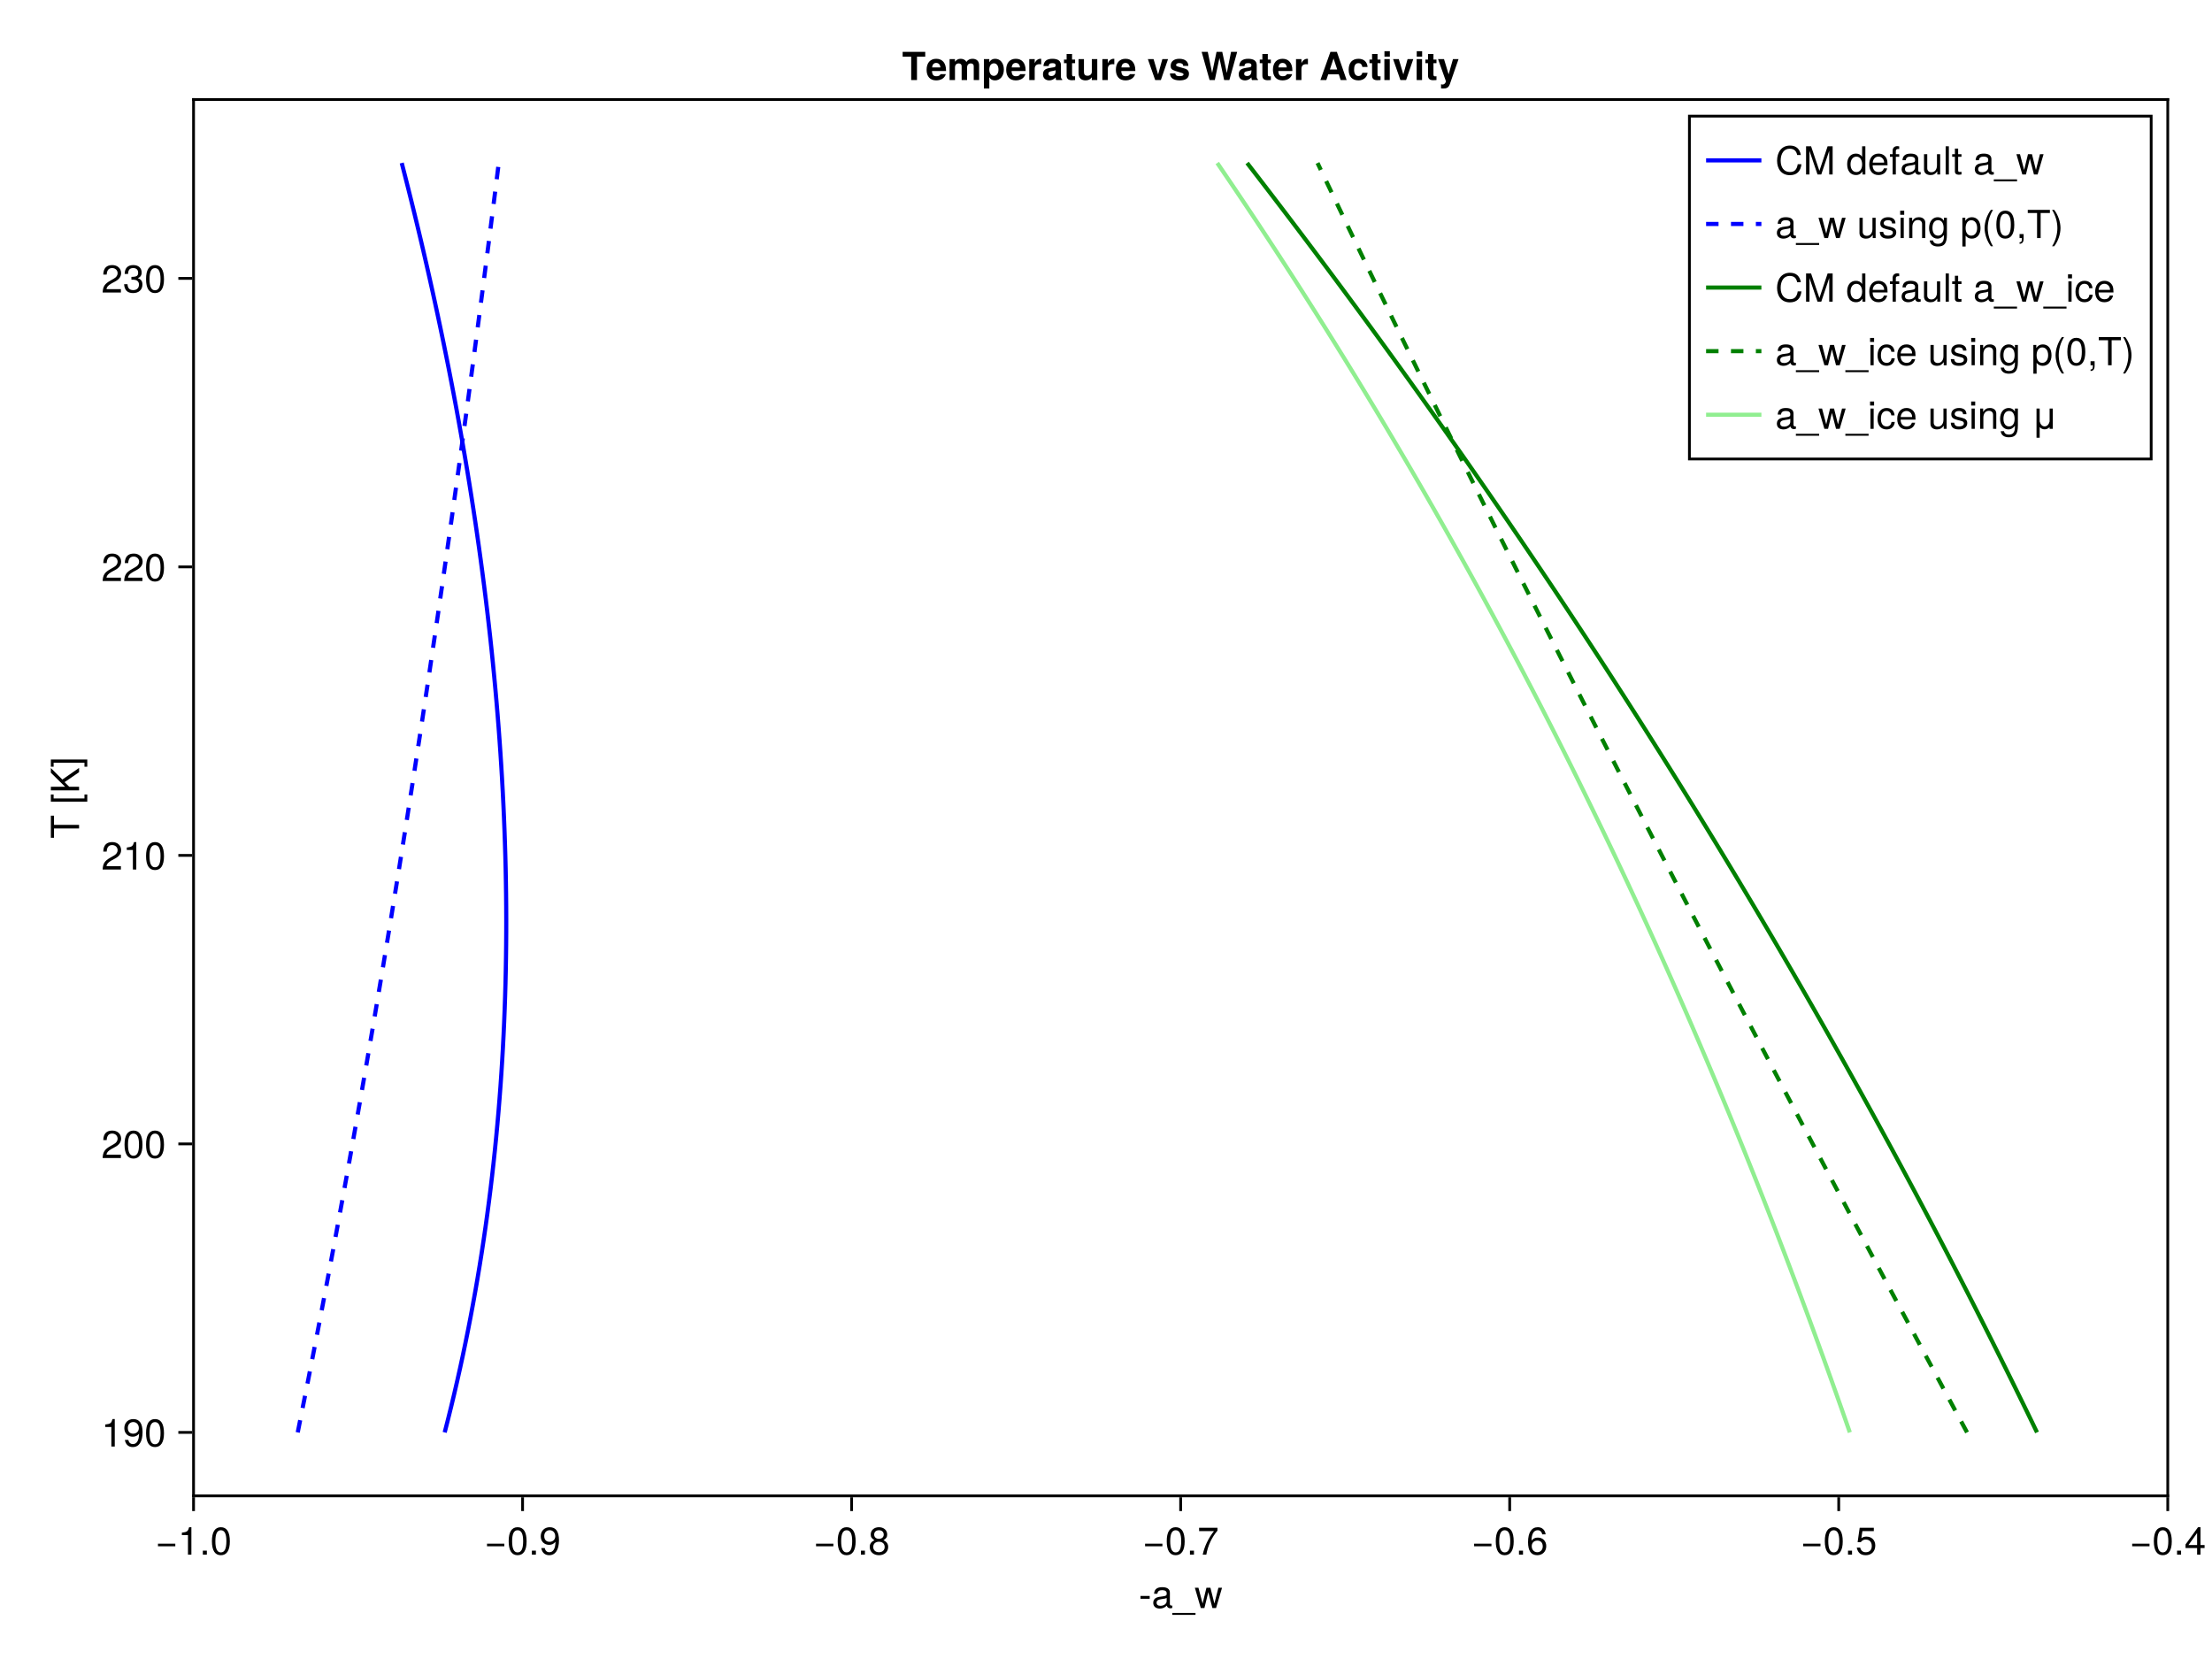 <?xml version="1.0" encoding="UTF-8"?>
<svg xmlns="http://www.w3.org/2000/svg" xmlns:xlink="http://www.w3.org/1999/xlink" width="800" height="600" viewBox="0 0 800 600">
<defs>
<g>
<g id="glyph-0-0-2e4f6098">
<path d="M 3.969 -3.359 C 3.969 -3.359 0.641 -3.359 0.641 -3.359 C 0.641 -3.359 0.641 -4.375 0.641 -4.375 C 0.641 -4.375 3.969 -4.375 3.969 -4.375 C 3.969 -4.375 3.969 -3.359 3.969 -3.359 Z M 3.969 -3.359 "/>
</g>
<g id="glyph-0-1-2e4f6098">
<path d="M 8.094 2.484 C 8.094 2.484 -0.312 2.484 -0.312 2.484 C -0.312 2.484 -0.312 1.781 -0.312 1.781 C -0.312 1.781 8.094 1.781 8.094 1.781 C 8.094 1.781 8.094 2.484 8.094 2.484 Z M 8.094 2.484 "/>
</g>
<g id="glyph-0-2-2e4f6098">
<path d="M 9.906 -7.344 C 9.906 -7.344 7.75 0 7.75 0 C 7.75 0 6.422 0 6.422 0 C 6.422 0 4.938 -5.75 4.938 -5.75 C 4.938 -5.75 3.531 0 3.531 0 C 3.531 0 2.219 0 2.219 0 C 2.219 0 0.078 -7.344 0.078 -7.344 C 0.078 -7.344 1.375 -7.344 1.375 -7.344 C 1.375 -7.344 2.875 -1.625 2.875 -1.625 C 2.875 -1.625 4.266 -7.344 4.266 -7.344 C 4.266 -7.344 5.703 -7.344 5.703 -7.344 C 5.703 -7.344 7.141 -1.625 7.141 -1.625 C 7.141 -1.625 8.594 -7.344 8.594 -7.344 C 8.594 -7.344 9.906 -7.344 9.906 -7.344 Z M 9.906 -7.344 "/>
</g>
<g id="glyph-0-3-2e4f6098">
<path d="M 7.219 -3.031 C 7.219 -3.031 0.953 -3.031 0.953 -3.031 C 0.953 -3.031 0.953 -3.969 0.953 -3.969 C 0.953 -3.969 7.219 -3.969 7.219 -3.969 C 7.219 -3.969 7.219 -3.031 7.219 -3.031 Z M 7.219 -3.031 "/>
</g>
<g id="glyph-0-4-2e4f6098">
<path d="M 7.094 -4.781 C 7.094 -1.516 5.953 0.203 3.844 0.203 C 1.719 0.203 0.609 -1.516 0.609 -4.859 C 0.609 -8.188 1.703 -9.922 3.844 -9.922 C 6 -9.922 7.094 -8.219 7.094 -4.781 Z M 5.844 -4.891 C 5.844 -7.547 5.188 -8.828 3.844 -8.828 C 2.516 -8.828 1.859 -7.562 1.859 -4.844 C 1.859 -2.125 2.516 -0.812 3.828 -0.812 C 5.188 -0.812 5.844 -2.078 5.844 -4.891 Z M 5.844 -4.891 "/>
</g>
<g id="glyph-0-5-2e4f6098">
<path d="M 2.672 0 C 2.672 0 1.219 0 1.219 0 C 1.219 0 1.219 -1.453 1.219 -1.453 C 1.219 -1.453 2.672 -1.453 2.672 -1.453 C 2.672 -1.453 2.672 0 2.672 0 Z M 2.672 0 "/>
</g>
<g id="glyph-0-6-2e4f6098">
<path d="M 7.188 -2.797 C 7.188 -1 5.812 0.203 3.844 0.203 C 1.891 0.203 0.516 -1 0.516 -2.812 C 0.516 -3.906 1.078 -4.672 2.219 -5.219 C 1.203 -5.859 0.875 -6.359 0.875 -7.281 C 0.875 -8.828 2.094 -9.922 3.844 -9.922 C 5.609 -9.922 6.828 -8.828 6.828 -7.281 C 6.828 -6.344 6.5 -5.844 5.469 -5.219 C 6.625 -4.672 7.188 -3.906 7.188 -2.797 Z M 5.578 -7.25 C 5.578 -8.219 4.906 -8.828 3.844 -8.828 C 2.812 -8.828 2.125 -8.219 2.125 -7.266 C 2.125 -6.328 2.812 -5.719 3.844 -5.719 C 4.891 -5.719 5.578 -6.328 5.578 -7.25 Z M 5.922 -2.781 C 5.922 -3.953 5.078 -4.672 3.844 -4.672 C 2.625 -4.672 1.781 -3.953 1.781 -2.781 C 1.781 -1.625 2.625 -0.875 3.828 -0.875 C 5.078 -0.875 5.922 -1.609 5.922 -2.781 Z M 5.922 -2.781 "/>
</g>
<g id="glyph-0-7-2e4f6098">
<path d="M 7.188 -3.078 C 7.188 -1.141 5.828 0.203 3.938 0.203 C 1.672 0.203 0.609 -1.422 0.609 -4.516 C 0.609 -7.984 1.844 -9.922 4.156 -9.922 C 5.672 -9.922 6.734 -8.953 6.969 -7.344 C 6.969 -7.344 5.734 -7.344 5.734 -7.344 C 5.547 -8.281 4.938 -8.828 4.078 -8.828 C 2.656 -8.828 1.875 -7.484 1.859 -5.062 C 2.391 -5.797 3.156 -6.172 4.141 -6.172 C 5.922 -6.172 7.188 -4.922 7.188 -3.078 Z M 5.922 -2.984 C 5.922 -4.312 5.188 -5.078 3.984 -5.078 C 2.766 -5.078 1.938 -4.281 1.938 -3.047 C 1.938 -1.781 2.797 -0.875 3.953 -0.875 C 5.078 -0.875 5.922 -1.734 5.922 -2.984 Z M 5.922 -2.984 "/>
</g>
<g id="glyph-0-8-2e4f6098">
<path d="M 7.188 -3.297 C 7.188 -1.188 5.781 0.203 3.781 0.203 C 2.016 0.203 0.891 -0.578 0.484 -2.547 C 0.484 -2.547 1.719 -2.547 1.719 -2.547 C 2.016 -1.422 2.672 -0.875 3.75 -0.875 C 5.094 -0.875 5.922 -1.688 5.922 -3.125 C 5.922 -4.594 5.078 -5.453 3.75 -5.453 C 2.984 -5.453 2.5 -5.203 1.938 -4.516 C 1.938 -4.516 0.797 -4.516 0.797 -4.516 C 0.797 -4.516 1.547 -9.719 1.547 -9.719 C 1.547 -9.719 6.656 -9.719 6.656 -9.719 C 6.656 -9.719 6.656 -8.5 6.656 -8.5 C 6.656 -8.5 2.531 -8.5 2.531 -8.5 C 2.531 -8.5 2.141 -5.938 2.141 -5.938 C 2.719 -6.359 3.281 -6.531 3.969 -6.531 C 5.875 -6.531 7.188 -5.25 7.188 -3.297 Z M 7.188 -3.297 "/>
</g>
<g id="glyph-0-9-2e4f6098">
<path d="M 7.484 -0.031 C 7.109 0.062 6.938 0.094 6.688 0.094 C 6.125 0.094 5.609 -0.312 5.484 -0.875 C 4.844 -0.188 3.938 0.203 3 0.203 C 1.516 0.203 0.594 -0.578 0.594 -1.906 C 0.594 -2.797 1.016 -3.453 1.875 -3.812 C 2.328 -3.984 2.578 -4.047 4.234 -4.25 C 5.156 -4.375 5.453 -4.578 5.453 -5.062 C 5.453 -5.062 5.453 -5.375 5.453 -5.375 C 5.453 -6.078 4.859 -6.469 3.812 -6.469 C 2.719 -6.469 2.188 -6.062 2.094 -5.172 C 2.094 -5.172 0.906 -5.172 0.906 -5.172 C 0.984 -6.859 2.078 -7.547 3.844 -7.547 C 5.656 -7.547 6.609 -6.844 6.609 -5.547 C 6.609 -5.547 6.609 -1.453 6.609 -1.453 C 6.609 -1.094 6.828 -0.875 7.234 -0.875 C 7.312 -0.875 7.359 -0.875 7.484 -0.906 C 7.484 -0.906 7.484 -0.031 7.484 -0.031 Z M 5.453 -2.531 C 5.453 -2.531 5.453 -3.625 5.453 -3.625 C 5.047 -3.438 4.797 -3.391 3.562 -3.219 C 2.328 -3.031 1.812 -2.703 1.812 -1.938 C 1.812 -1.141 2.344 -0.812 3.25 -0.812 C 4.375 -0.812 5.453 -1.484 5.453 -2.531 Z M 5.453 -2.531 "/>
</g>
<g id="glyph-0-10-2e4f6098">
<path d="M 2.141 0 C 2.141 0 0.984 0 0.984 0 C 0.984 0 0.984 -7.344 0.984 -7.344 C 0.984 -7.344 2.141 -7.344 2.141 -7.344 C 2.141 -7.344 2.141 0 2.141 0 Z M 2.297 -8.438 C 2.297 -8.438 0.844 -8.438 0.844 -8.438 C 0.844 -8.438 0.844 -9.891 0.844 -9.891 C 0.844 -9.891 2.297 -9.891 2.297 -9.891 C 2.297 -9.891 2.297 -8.438 2.297 -8.438 Z M 2.297 -8.438 "/>
</g>
<g id="glyph-0-11-2e4f6098">
</g>
<g id="glyph-0-12-2e4f6098">
<path d="M 6.75 0 C 6.75 0 5.703 0 5.703 0 C 5.703 0 5.703 -1.141 5.703 -1.141 C 5.016 -0.172 4.328 0.203 3.25 0.203 C 1.812 0.203 0.906 -0.578 0.906 -1.797 C 0.906 -1.797 0.906 -7.344 0.906 -7.344 C 0.906 -7.344 2.078 -7.344 2.078 -7.344 C 2.078 -7.344 2.078 -2.25 2.078 -2.25 C 2.078 -1.375 2.656 -0.812 3.578 -0.812 C 4.797 -0.812 5.594 -1.797 5.594 -3.297 C 5.594 -3.297 5.594 -7.344 5.594 -7.344 C 5.594 -7.344 6.75 -7.344 6.75 -7.344 C 6.75 -7.344 6.75 0 6.75 0 Z M 6.75 0 "/>
</g>
<g id="glyph-0-13-2e4f6098">
<path d="M 6.812 0 C 6.812 0 5.656 0 5.656 0 C 5.656 0 5.656 -5.078 5.656 -5.078 C 5.656 -5.969 5.062 -6.531 4.141 -6.531 C 2.953 -6.531 2.141 -5.547 2.141 -4.047 C 2.141 -4.047 2.141 0 2.141 0 C 2.141 0 0.984 0 0.984 0 C 0.984 0 0.984 -7.344 0.984 -7.344 C 0.984 -7.344 2.062 -7.344 2.062 -7.344 C 2.062 -7.344 2.062 -6.109 2.062 -6.109 C 2.703 -7.125 3.406 -7.547 4.5 -7.547 C 5.906 -7.547 6.812 -6.766 6.812 -5.547 C 6.812 -5.547 6.812 0 6.812 0 Z M 6.812 0 "/>
</g>
<g id="glyph-0-14-2e4f6098">
<path d="M 6.844 -1.203 C 6.844 2.031 5.859 3.047 3.562 3.047 C 1.844 3.047 0.766 2.219 0.641 0.844 C 0.641 0.844 1.828 0.844 1.828 0.844 C 1.969 1.734 2.688 2.078 3.609 2.078 C 4.969 2.078 5.766 1.328 5.766 -0.609 C 5.766 -0.609 5.766 -1.109 5.766 -1.109 C 5 -0.188 4.359 0.203 3.438 0.203 C 1.703 0.203 0.406 -1.281 0.406 -3.594 C 0.406 -5.984 1.672 -7.547 3.531 -7.547 C 4.469 -7.547 5.188 -7.141 5.766 -6.266 C 5.766 -6.266 5.766 -7.344 5.766 -7.344 C 5.766 -7.344 6.844 -7.344 6.844 -7.344 C 6.844 -7.344 6.844 -1.203 6.844 -1.203 Z M 5.656 -3.625 C 5.656 -5.406 4.906 -6.469 3.656 -6.469 C 2.406 -6.469 1.625 -5.438 1.625 -3.672 C 1.625 -1.891 2.391 -0.875 3.672 -0.875 C 4.906 -0.875 5.656 -1.875 5.656 -3.625 Z M 5.656 -3.625 "/>
</g>
<g id="glyph-0-15-2e4f6098">
<path d="M 6.422 -2.062 C 6.422 -0.641 5.25 0.203 3.406 0.203 C 1.484 0.203 0.531 -0.547 0.469 -2.234 C 0.469 -2.234 1.703 -2.234 1.703 -2.234 C 1.859 -1.125 2.453 -0.875 3.5 -0.875 C 4.516 -0.875 5.203 -1.281 5.203 -1.953 C 5.203 -2.484 4.891 -2.734 4.078 -2.922 C 4.078 -2.922 2.984 -3.188 2.984 -3.188 C 1.25 -3.609 0.656 -4.156 0.656 -5.312 C 0.656 -6.656 1.766 -7.547 3.469 -7.547 C 5.172 -7.547 6.125 -6.734 6.125 -5.297 C 6.125 -5.297 4.906 -5.297 4.906 -5.297 C 4.875 -6.062 4.375 -6.469 3.438 -6.469 C 2.484 -6.469 1.875 -6.031 1.875 -5.359 C 1.875 -4.844 2.281 -4.531 3.234 -4.312 C 3.234 -4.312 4.359 -4.047 4.359 -4.047 C 5.812 -3.703 6.422 -3.156 6.422 -2.062 Z M 6.422 -2.062 "/>
</g>
<g id="glyph-1-0-2e4f6098">
<path d="M 7.484 -0.031 C 7.109 0.062 6.938 0.094 6.688 0.094 C 6.125 0.094 5.609 -0.312 5.484 -0.875 C 4.844 -0.188 3.938 0.203 3 0.203 C 1.516 0.203 0.594 -0.578 0.594 -1.906 C 0.594 -2.797 1.016 -3.453 1.875 -3.812 C 2.328 -3.984 2.578 -4.047 4.234 -4.25 C 5.156 -4.375 5.453 -4.578 5.453 -5.062 C 5.453 -5.062 5.453 -5.375 5.453 -5.375 C 5.453 -6.078 4.859 -6.469 3.812 -6.469 C 2.719 -6.469 2.188 -6.062 2.094 -5.172 C 2.094 -5.172 0.906 -5.172 0.906 -5.172 C 0.984 -6.859 2.078 -7.547 3.844 -7.547 C 5.656 -7.547 6.609 -6.844 6.609 -5.547 C 6.609 -5.547 6.609 -1.453 6.609 -1.453 C 6.609 -1.094 6.828 -0.875 7.234 -0.875 C 7.312 -0.875 7.359 -0.875 7.484 -0.906 C 7.484 -0.906 7.484 -0.031 7.484 -0.031 Z M 5.453 -2.531 C 5.453 -2.531 5.453 -3.625 5.453 -3.625 C 5.047 -3.438 4.797 -3.391 3.562 -3.219 C 2.328 -3.031 1.812 -2.703 1.812 -1.938 C 1.812 -1.141 2.344 -0.812 3.25 -0.812 C 4.375 -0.812 5.453 -1.484 5.453 -2.531 Z M 5.453 -2.531 "/>
</g>
<g id="glyph-2-0-2e4f6098">
<path d="M 7.219 -3.031 C 7.219 -3.031 0.953 -3.031 0.953 -3.031 C 0.953 -3.031 0.953 -3.969 0.953 -3.969 C 0.953 -3.969 7.219 -3.969 7.219 -3.969 C 7.219 -3.969 7.219 -3.031 7.219 -3.031 Z M 7.219 -3.031 "/>
</g>
<g id="glyph-2-1-2e4f6098">
<path d="M 7.156 -7.016 C 7.156 -5.797 6.438 -4.766 5.047 -4.016 C 5.047 -4.016 3.656 -3.266 3.656 -3.266 C 2.438 -2.547 1.984 -2.031 1.859 -1.219 C 1.859 -1.219 7.078 -1.219 7.078 -1.219 C 7.078 -1.219 7.078 0 7.078 0 C 7.078 0 0.469 0 0.469 0 C 0.594 -2.188 1.188 -3.125 3.266 -4.297 C 3.266 -4.297 4.547 -5.031 4.547 -5.031 C 5.438 -5.531 5.891 -6.203 5.891 -6.984 C 5.891 -8.047 5.047 -8.844 3.938 -8.844 C 2.719 -8.844 2.031 -8.141 1.938 -6.484 C 1.938 -6.484 0.703 -6.484 0.703 -6.484 C 0.766 -8.891 1.953 -9.922 3.969 -9.922 C 5.859 -9.922 7.156 -8.688 7.156 -7.016 Z M 7.156 -7.016 "/>
</g>
<g id="glyph-3-0-2e4f6098">
<path d="M 4.859 0 C 4.859 0 3.625 0 3.625 0 C 3.625 0 3.625 -7.062 3.625 -7.062 C 3.625 -7.062 1.422 -7.062 1.422 -7.062 C 1.422 -7.062 1.422 -7.953 1.422 -7.953 C 3.328 -8.188 3.609 -8.406 4.047 -9.922 C 4.047 -9.922 4.859 -9.922 4.859 -9.922 C 4.859 -9.922 4.859 0 4.859 0 Z M 4.859 0 "/>
</g>
<g id="glyph-3-1-2e4f6098">
<path d="M 7.094 -4.781 C 7.094 -1.516 5.953 0.203 3.844 0.203 C 1.719 0.203 0.609 -1.516 0.609 -4.859 C 0.609 -8.188 1.703 -9.922 3.844 -9.922 C 6 -9.922 7.094 -8.219 7.094 -4.781 Z M 5.844 -4.891 C 5.844 -7.547 5.188 -8.828 3.844 -8.828 C 2.516 -8.828 1.859 -7.562 1.859 -4.844 C 1.859 -2.125 2.516 -0.812 3.828 -0.812 C 5.188 -0.812 5.844 -2.078 5.844 -4.891 Z M 5.844 -4.891 "/>
</g>
<g id="glyph-3-2-2e4f6098">
<path d="M 7.125 -5.188 C 7.125 -1.766 5.875 0.203 3.562 0.203 C 2.047 0.203 0.984 -0.75 0.734 -2.375 C 0.734 -2.375 1.969 -2.375 1.969 -2.375 C 2.172 -1.422 2.766 -0.875 3.641 -0.875 C 5.047 -0.875 5.844 -2.219 5.859 -4.641 C 5.203 -3.875 4.516 -3.547 3.578 -3.547 C 1.797 -3.547 0.531 -4.781 0.531 -6.641 C 0.531 -8.578 1.891 -9.922 3.781 -9.922 C 6.047 -9.922 7.125 -8.297 7.125 -5.188 Z M 5.781 -6.656 C 5.781 -7.953 4.906 -8.844 3.766 -8.844 C 2.625 -8.844 1.797 -8 1.797 -6.734 C 1.797 -5.406 2.531 -4.641 3.719 -4.641 C 4.922 -4.641 5.781 -5.453 5.781 -6.656 Z M 5.781 -6.656 "/>
</g>
<g id="glyph-4-0-2e4f6098">
<path d="M 2.672 0 C 2.672 0 1.219 0 1.219 0 C 1.219 0 1.219 -1.453 1.219 -1.453 C 1.219 -1.453 2.672 -1.453 2.672 -1.453 C 2.672 -1.453 2.672 0 2.672 0 Z M 2.672 0 "/>
</g>
<g id="glyph-4-1-2e4f6098">
<path d="M 7.219 -3.031 C 7.219 -3.031 0.953 -3.031 0.953 -3.031 C 0.953 -3.031 0.953 -3.969 0.953 -3.969 C 0.953 -3.969 7.219 -3.969 7.219 -3.969 C 7.219 -3.969 7.219 -3.031 7.219 -3.031 Z M 7.219 -3.031 "/>
</g>
<g id="glyph-4-2-2e4f6098">
<path d="M 7.094 -4.781 C 7.094 -1.516 5.953 0.203 3.844 0.203 C 1.719 0.203 0.609 -1.516 0.609 -4.859 C 0.609 -8.188 1.703 -9.922 3.844 -9.922 C 6 -9.922 7.094 -8.219 7.094 -4.781 Z M 5.844 -4.891 C 5.844 -7.547 5.188 -8.828 3.844 -8.828 C 2.516 -8.828 1.859 -7.562 1.859 -4.844 C 1.859 -2.125 2.516 -0.812 3.828 -0.812 C 5.188 -0.812 5.844 -2.078 5.844 -4.891 Z M 5.844 -4.891 "/>
</g>
<g id="glyph-5-0-2e4f6098">
<path d="M 7.281 -8.688 C 5.188 -6.203 3.797 -3.203 3.25 0 C 3.25 0 1.938 0 1.938 0 C 2.625 -3.109 4.031 -6 6 -8.5 C 6 -8.5 0.641 -8.5 0.641 -8.5 C 0.641 -8.5 0.641 -9.719 0.641 -9.719 C 0.641 -9.719 7.281 -9.719 7.281 -9.719 C 7.281 -9.719 7.281 -8.688 7.281 -8.688 Z M 7.281 -8.688 "/>
</g>
<g id="glyph-6-0-2e4f6098">
<path d="M 7.094 -4.781 C 7.094 -1.516 5.953 0.203 3.844 0.203 C 1.719 0.203 0.609 -1.516 0.609 -4.859 C 0.609 -8.188 1.703 -9.922 3.844 -9.922 C 6 -9.922 7.094 -8.219 7.094 -4.781 Z M 5.844 -4.891 C 5.844 -7.547 5.188 -8.828 3.844 -8.828 C 2.516 -8.828 1.859 -7.562 1.859 -4.844 C 1.859 -2.125 2.516 -0.812 3.828 -0.812 C 5.188 -0.812 5.844 -2.078 5.844 -4.891 Z M 5.844 -4.891 "/>
</g>
<g id="glyph-6-1-2e4f6098">
<path d="M 2.672 0 C 2.672 0 1.219 0 1.219 0 C 1.219 0 1.219 -1.453 1.219 -1.453 C 1.219 -1.453 2.672 -1.453 2.672 -1.453 C 2.672 -1.453 2.672 0 2.672 0 Z M 2.672 0 "/>
</g>
<g id="glyph-6-2-2e4f6098">
<path d="M 7.281 -2.375 C 7.281 -2.375 5.812 -2.375 5.812 -2.375 C 5.812 -2.375 5.812 0 5.812 0 C 5.812 0 4.578 0 4.578 0 C 4.578 0 4.578 -2.375 4.578 -2.375 C 4.578 -2.375 0.391 -2.375 0.391 -2.375 C 0.391 -2.375 0.391 -3.688 0.391 -3.688 C 0.391 -3.688 4.906 -9.922 4.906 -9.922 C 4.906 -9.922 5.812 -9.922 5.812 -9.922 C 5.812 -9.922 5.812 -3.484 5.812 -3.484 C 5.812 -3.484 7.281 -3.484 7.281 -3.484 C 7.281 -3.484 7.281 -2.375 7.281 -2.375 Z M 4.578 -3.484 C 4.578 -3.484 4.578 -7.828 4.578 -7.828 C 4.578 -7.828 1.469 -3.484 1.469 -3.484 C 1.469 -3.484 4.578 -3.484 4.578 -3.484 Z M 4.578 -3.484 "/>
</g>
<g id="glyph-6-3-2e4f6098">
<path d="M 9.906 -7.344 C 9.906 -7.344 7.75 0 7.75 0 C 7.75 0 6.422 0 6.422 0 C 6.422 0 4.938 -5.75 4.938 -5.75 C 4.938 -5.75 3.531 0 3.531 0 C 3.531 0 2.219 0 2.219 0 C 2.219 0 0.078 -7.344 0.078 -7.344 C 0.078 -7.344 1.375 -7.344 1.375 -7.344 C 1.375 -7.344 2.875 -1.625 2.875 -1.625 C 2.875 -1.625 4.266 -7.344 4.266 -7.344 C 4.266 -7.344 5.703 -7.344 5.703 -7.344 C 5.703 -7.344 7.141 -1.625 7.141 -1.625 C 7.141 -1.625 8.594 -7.344 8.594 -7.344 C 8.594 -7.344 9.906 -7.344 9.906 -7.344 Z M 9.906 -7.344 "/>
</g>
<g id="glyph-6-4-2e4f6098">
<path d="M 6.672 -2.516 C 6.531 -0.844 5.438 0.203 3.688 0.203 C 1.688 0.203 0.438 -1.234 0.438 -3.594 C 0.438 -6.031 1.719 -7.547 3.703 -7.547 C 5.328 -7.547 6.453 -6.656 6.594 -4.875 C 6.594 -4.875 5.422 -4.875 5.422 -4.875 C 5.281 -5.891 4.656 -6.469 3.688 -6.469 C 2.406 -6.469 1.656 -5.438 1.656 -3.594 C 1.656 -1.859 2.422 -0.875 3.703 -0.875 C 4.703 -0.875 5.312 -1.344 5.5 -2.516 C 5.5 -2.516 6.672 -2.516 6.672 -2.516 Z M 6.672 -2.516 "/>
</g>
<g id="glyph-6-5-2e4f6098">
<path d="M 7.328 -3.594 C 7.328 -1.266 6.078 0.203 4.188 0.203 C 3.234 0.203 2.547 -0.125 1.938 -0.875 C 1.938 -0.875 1.938 3.047 1.938 3.047 C 1.938 3.047 0.766 3.047 0.766 3.047 C 0.766 3.047 0.766 -7.344 0.766 -7.344 C 0.766 -7.344 1.828 -7.344 1.828 -7.344 C 1.828 -7.344 1.828 -6.234 1.828 -6.234 C 2.375 -7.094 3.172 -7.547 4.172 -7.547 C 6.125 -7.547 7.328 -6.062 7.328 -3.594 Z M 6.109 -3.625 C 6.109 -5.375 5.266 -6.453 3.969 -6.453 C 2.75 -6.453 1.938 -5.328 1.938 -3.609 C 1.938 -1.891 2.75 -0.875 3.969 -0.875 C 5.25 -0.875 6.109 -1.953 6.109 -3.625 Z M 6.109 -3.625 "/>
</g>
<g id="glyph-6-6-2e4f6098">
<path d="M 2.688 0.219 C 2.688 1.422 2.203 2.062 1.219 2.062 C 1.219 2.062 1.219 1.531 1.219 1.531 C 1.875 1.5 2.062 1.219 2.062 0.25 C 2.062 0.25 2.062 0 2.062 0 C 2.062 0 1.219 0 1.219 0 C 1.219 0 1.219 -1.453 1.219 -1.453 C 1.219 -1.453 2.688 -1.453 2.688 -1.453 C 2.688 -1.453 2.688 0.219 2.688 0.219 Z M 2.688 0.219 "/>
</g>
<g id="glyph-6-7-2e4f6098">
<path d="M 3.578 -3.609 C 3.578 -1.406 2.703 1.141 1.297 2.969 C 1.297 2.969 0.531 2.969 0.531 2.969 C 1.766 0.984 2.453 -1.391 2.453 -3.609 C 2.453 -5.859 1.766 -8.203 0.531 -10.203 C 0.531 -10.203 1.297 -10.203 1.297 -10.203 C 2.703 -8.375 3.578 -5.828 3.578 -3.609 Z M 3.578 -3.609 "/>
</g>
<g id="glyph-6-8-2e4f6098">
<path d="M 7.781 0 C 7.781 0 6.641 0 6.641 0 C 6.641 0 6.641 -0.641 6.641 -0.641 C 6.172 -0.141 5.578 0.172 4.844 0.172 C 4.109 0.172 3.516 -0.141 3.047 -0.641 C 3.047 -0.641 3.047 3.219 3.047 3.219 C 3.047 3.219 1.906 3.219 1.906 3.219 C 1.906 3.219 1.906 -7.344 1.906 -7.344 C 1.906 -7.344 3.047 -7.344 3.047 -7.344 C 3.047 -7.344 3.047 -2.672 3.047 -2.672 C 3.297 -1.688 3.891 -0.891 4.844 -0.891 C 5.797 -0.891 6.391 -1.688 6.641 -2.672 C 6.641 -2.672 6.641 -7.344 6.641 -7.344 C 6.641 -7.344 7.781 -7.344 7.781 -7.344 C 7.781 -7.344 7.781 0 7.781 0 Z M 7.781 0 "/>
</g>
<g id="glyph-7-0-2e4f6098">
<path d="M 2.672 0 C 2.672 0 1.219 0 1.219 0 C 1.219 0 1.219 -1.453 1.219 -1.453 C 1.219 -1.453 2.672 -1.453 2.672 -1.453 C 2.672 -1.453 2.672 0 2.672 0 Z M 2.672 0 "/>
</g>
<g id="glyph-7-1-2e4f6098">
<path d="M 7.188 -3.328 C 7.188 -3.328 1.781 -3.328 1.781 -3.328 C 1.812 -1.656 2.719 -0.875 3.938 -0.875 C 4.875 -0.875 5.531 -1.266 5.859 -2.219 C 5.859 -2.219 7.031 -2.219 7.031 -2.219 C 6.734 -0.734 5.578 0.203 3.891 0.203 C 1.828 0.203 0.562 -1.219 0.562 -3.625 C 0.562 -6.031 1.875 -7.547 3.922 -7.547 C 5.297 -7.547 6.406 -6.812 6.891 -5.609 C 7.094 -5.062 7.188 -4.391 7.188 -3.328 Z M 5.938 -4.375 C 5.938 -5.516 5.047 -6.469 3.906 -6.469 C 2.734 -6.469 1.906 -5.594 1.812 -4.281 C 1.812 -4.281 5.922 -4.281 5.922 -4.281 C 5.938 -4.312 5.938 -4.375 5.938 -4.375 Z M 5.938 -4.375 "/>
</g>
<g id="glyph-7-2-2e4f6098">
<path d="M 6.422 -2.062 C 6.422 -0.641 5.25 0.203 3.406 0.203 C 1.484 0.203 0.531 -0.547 0.469 -2.234 C 0.469 -2.234 1.703 -2.234 1.703 -2.234 C 1.859 -1.125 2.453 -0.875 3.5 -0.875 C 4.516 -0.875 5.203 -1.281 5.203 -1.953 C 5.203 -2.484 4.891 -2.734 4.078 -2.922 C 4.078 -2.922 2.984 -3.188 2.984 -3.188 C 1.25 -3.609 0.656 -4.156 0.656 -5.312 C 0.656 -6.656 1.766 -7.547 3.469 -7.547 C 5.172 -7.547 6.125 -6.734 6.125 -5.297 C 6.125 -5.297 4.906 -5.297 4.906 -5.297 C 4.875 -6.062 4.375 -6.469 3.438 -6.469 C 2.484 -6.469 1.875 -6.031 1.875 -5.359 C 1.875 -4.844 2.281 -4.531 3.234 -4.312 C 3.234 -4.312 4.359 -4.047 4.359 -4.047 C 5.812 -3.703 6.422 -3.156 6.422 -2.062 Z M 6.422 -2.062 "/>
</g>
<g id="glyph-7-3-2e4f6098">
<path d="M 4.078 2.969 C 4.078 2.969 3.297 2.969 3.297 2.969 C 1.906 1.141 1.016 -1.406 1.016 -3.625 C 1.016 -5.828 1.906 -8.375 3.297 -10.203 C 3.297 -10.203 4.078 -10.203 4.078 -10.203 C 2.844 -8.219 2.156 -5.859 2.156 -3.625 C 2.156 -1.391 2.844 0.969 4.078 2.969 Z M 4.078 2.969 "/>
</g>
<g id="glyph-7-4-2e4f6098">
<path d="M 8.297 -9.062 C 8.297 -9.062 4.953 -9.062 4.953 -9.062 C 4.953 -9.062 4.953 0 4.953 0 C 4.953 0 3.656 0 3.656 0 C 3.656 0 3.656 -9.062 3.656 -9.062 C 3.656 -9.062 0.297 -9.062 0.297 -9.062 C 0.297 -9.062 0.297 -10.203 0.297 -10.203 C 0.297 -10.203 8.297 -10.203 8.297 -10.203 C 8.297 -10.203 8.297 -9.062 8.297 -9.062 Z M 8.297 -9.062 "/>
</g>
<g id="glyph-7-5-2e4f6098">
</g>
<g id="glyph-7-6-2e4f6098">
<path d="M 2.141 0 C 2.141 0 0.984 0 0.984 0 C 0.984 0 0.984 -7.344 0.984 -7.344 C 0.984 -7.344 2.141 -7.344 2.141 -7.344 C 2.141 -7.344 2.141 0 2.141 0 Z M 2.297 -8.438 C 2.297 -8.438 0.844 -8.438 0.844 -8.438 C 0.844 -8.438 0.844 -9.891 0.844 -9.891 C 0.844 -9.891 2.297 -9.891 2.297 -9.891 C 2.297 -9.891 2.297 -8.438 2.297 -8.438 Z M 2.297 -8.438 "/>
</g>
<g id="glyph-8-0-2e4f6098">
<path d="M -9.062 -8.297 C -9.062 -8.297 -9.062 -4.953 -9.062 -4.953 C -9.062 -4.953 0 -4.953 0 -4.953 C 0 -4.953 0 -3.656 0 -3.656 C 0 -3.656 -9.062 -3.656 -9.062 -3.656 C -9.062 -3.656 -9.062 -0.297 -9.062 -0.297 C -9.062 -0.297 -10.203 -0.297 -10.203 -0.297 C -10.203 -0.297 -10.203 -8.297 -10.203 -8.297 C -10.203 -8.297 -9.062 -8.297 -9.062 -8.297 Z M -9.062 -8.297 "/>
</g>
<g id="glyph-8-1-2e4f6098">
<path d="M 2.969 -3.5 C 2.969 -3.5 2.969 -0.891 2.969 -0.891 C 2.969 -0.891 -10.203 -0.891 -10.203 -0.891 C -10.203 -0.891 -10.203 -3.5 -10.203 -3.5 C -10.203 -3.5 -9.203 -3.5 -9.203 -3.5 C -9.203 -3.5 -9.203 -2.062 -9.203 -2.062 C -9.203 -2.062 1.953 -2.062 1.953 -2.062 C 1.953 -2.062 1.953 -3.5 1.953 -3.5 C 1.953 -3.5 2.969 -3.5 2.969 -3.5 Z M 2.969 -3.5 "/>
</g>
<g id="glyph-8-2-2e4f6098">
<path d="M 2.969 -2.922 C 2.969 -2.922 2.969 -0.328 2.969 -0.328 C 2.969 -0.328 1.953 -0.328 1.953 -0.328 C 1.953 -0.328 1.953 -1.766 1.953 -1.766 C 1.953 -1.766 -9.203 -1.766 -9.203 -1.766 C -9.203 -1.766 -9.203 -0.328 -9.203 -0.328 C -9.203 -0.328 -10.203 -0.328 -10.203 -0.328 C -10.203 -0.328 -10.203 -2.922 -10.203 -2.922 C -10.203 -2.922 2.969 -2.922 2.969 -2.922 Z M 2.969 -2.922 "/>
</g>
<g id="glyph-9-0-2e4f6098">
</g>
<g id="glyph-9-1-2e4f6098">
<path d="M 0 -9.219 C 0 -9.219 0 -7.672 0 -7.672 C 0 -7.672 -5.234 -4.078 -5.234 -4.078 C -5.234 -4.078 -3.562 -2.406 -3.562 -2.406 C -3.562 -2.406 0 -2.406 0 -2.406 C 0 -2.406 0 -1.109 0 -1.109 C 0 -1.109 -10.203 -1.109 -10.203 -1.109 C -10.203 -1.109 -10.203 -2.406 -10.203 -2.406 C -10.203 -2.406 -5.047 -2.406 -5.047 -2.406 C -5.047 -2.406 -10.203 -7.484 -10.203 -7.484 C -10.203 -7.484 -10.203 -9.172 -10.203 -9.172 C -10.203 -9.172 -6.047 -5.016 -6.047 -5.016 C -6.047 -5.016 0 -9.219 0 -9.219 Z M 0 -9.219 "/>
</g>
<g id="glyph-10-0-2e4f6098">
<path d="M 4.859 0 C 4.859 0 3.625 0 3.625 0 C 3.625 0 3.625 -7.062 3.625 -7.062 C 3.625 -7.062 1.422 -7.062 1.422 -7.062 C 1.422 -7.062 1.422 -7.953 1.422 -7.953 C 3.328 -8.188 3.609 -8.406 4.047 -9.922 C 4.047 -9.922 4.859 -9.922 4.859 -9.922 C 4.859 -9.922 4.859 0 4.859 0 Z M 4.859 0 "/>
</g>
<g id="glyph-11-0-2e4f6098">
<path d="M 7.125 -5.188 C 7.125 -1.766 5.875 0.203 3.562 0.203 C 2.047 0.203 0.984 -0.75 0.734 -2.375 C 0.734 -2.375 1.969 -2.375 1.969 -2.375 C 2.172 -1.422 2.766 -0.875 3.641 -0.875 C 5.047 -0.875 5.844 -2.219 5.859 -4.641 C 5.203 -3.875 4.516 -3.547 3.578 -3.547 C 1.797 -3.547 0.531 -4.781 0.531 -6.641 C 0.531 -8.578 1.891 -9.922 3.781 -9.922 C 6.047 -9.922 7.125 -8.297 7.125 -5.188 Z M 5.781 -6.656 C 5.781 -7.953 4.906 -8.844 3.766 -8.844 C 2.625 -8.844 1.797 -8 1.797 -6.734 C 1.797 -5.406 2.531 -4.641 3.719 -4.641 C 4.922 -4.641 5.781 -5.453 5.781 -6.656 Z M 5.781 -6.656 "/>
</g>
<g id="glyph-12-0-2e4f6098">
<path d="M 7.094 -4.781 C 7.094 -1.516 5.953 0.203 3.844 0.203 C 1.719 0.203 0.609 -1.516 0.609 -4.859 C 0.609 -8.188 1.703 -9.922 3.844 -9.922 C 6 -9.922 7.094 -8.219 7.094 -4.781 Z M 5.844 -4.891 C 5.844 -7.547 5.188 -8.828 3.844 -8.828 C 2.516 -8.828 1.859 -7.562 1.859 -4.844 C 1.859 -2.125 2.516 -0.812 3.828 -0.812 C 5.188 -0.812 5.844 -2.078 5.844 -4.891 Z M 5.844 -4.891 "/>
</g>
<g id="glyph-13-0-2e4f6098">
<path d="M 7.094 -4.781 C 7.094 -1.516 5.953 0.203 3.844 0.203 C 1.719 0.203 0.609 -1.516 0.609 -4.859 C 0.609 -8.188 1.703 -9.922 3.844 -9.922 C 6 -9.922 7.094 -8.219 7.094 -4.781 Z M 5.844 -4.891 C 5.844 -7.547 5.188 -8.828 3.844 -8.828 C 2.516 -8.828 1.859 -7.562 1.859 -4.844 C 1.859 -2.125 2.516 -0.812 3.828 -0.812 C 5.188 -0.812 5.844 -2.078 5.844 -4.891 Z M 5.844 -4.891 "/>
</g>
<g id="glyph-13-1-2e4f6098">
<path d="M 4.859 0 C 4.859 0 3.625 0 3.625 0 C 3.625 0 3.625 -7.062 3.625 -7.062 C 3.625 -7.062 1.422 -7.062 1.422 -7.062 C 1.422 -7.062 1.422 -7.953 1.422 -7.953 C 3.328 -8.188 3.609 -8.406 4.047 -9.922 C 4.047 -9.922 4.859 -9.922 4.859 -9.922 C 4.859 -9.922 4.859 0 4.859 0 Z M 4.859 0 "/>
</g>
<g id="glyph-14-0-2e4f6098">
<path d="M 7.156 -7.016 C 7.156 -5.797 6.438 -4.766 5.047 -4.016 C 5.047 -4.016 3.656 -3.266 3.656 -3.266 C 2.438 -2.547 1.984 -2.031 1.859 -1.219 C 1.859 -1.219 7.078 -1.219 7.078 -1.219 C 7.078 -1.219 7.078 0 7.078 0 C 7.078 0 0.469 0 0.469 0 C 0.594 -2.188 1.188 -3.125 3.266 -4.297 C 3.266 -4.297 4.547 -5.031 4.547 -5.031 C 5.438 -5.531 5.891 -6.203 5.891 -6.984 C 5.891 -8.047 5.047 -8.844 3.938 -8.844 C 2.719 -8.844 2.031 -8.141 1.938 -6.484 C 1.938 -6.484 0.703 -6.484 0.703 -6.484 C 0.766 -8.891 1.953 -9.922 3.969 -9.922 C 5.859 -9.922 7.156 -8.688 7.156 -7.016 Z M 7.156 -7.016 "/>
</g>
<g id="glyph-15-0-2e4f6098">
<path d="M 7.156 -7.016 C 7.156 -5.797 6.438 -4.766 5.047 -4.016 C 5.047 -4.016 3.656 -3.266 3.656 -3.266 C 2.438 -2.547 1.984 -2.031 1.859 -1.219 C 1.859 -1.219 7.078 -1.219 7.078 -1.219 C 7.078 -1.219 7.078 0 7.078 0 C 7.078 0 0.469 0 0.469 0 C 0.594 -2.188 1.188 -3.125 3.266 -4.297 C 3.266 -4.297 4.547 -5.031 4.547 -5.031 C 5.438 -5.531 5.891 -6.203 5.891 -6.984 C 5.891 -8.047 5.047 -8.844 3.938 -8.844 C 2.719 -8.844 2.031 -8.141 1.938 -6.484 C 1.938 -6.484 0.703 -6.484 0.703 -6.484 C 0.766 -8.891 1.953 -9.922 3.969 -9.922 C 5.859 -9.922 7.156 -8.688 7.156 -7.016 Z M 7.156 -7.016 "/>
</g>
<g id="glyph-16-0-2e4f6098">
<path d="M 7.094 -4.781 C 7.094 -1.516 5.953 0.203 3.844 0.203 C 1.719 0.203 0.609 -1.516 0.609 -4.859 C 0.609 -8.188 1.703 -9.922 3.844 -9.922 C 6 -9.922 7.094 -8.219 7.094 -4.781 Z M 5.844 -4.891 C 5.844 -7.547 5.188 -8.828 3.844 -8.828 C 2.516 -8.828 1.859 -7.562 1.859 -4.844 C 1.859 -2.125 2.516 -0.812 3.828 -0.812 C 5.188 -0.812 5.844 -2.078 5.844 -4.891 Z M 5.844 -4.891 "/>
</g>
<g id="glyph-17-0-2e4f6098">
<path d="M 7.156 -7.016 C 7.156 -5.797 6.438 -4.766 5.047 -4.016 C 5.047 -4.016 3.656 -3.266 3.656 -3.266 C 2.438 -2.547 1.984 -2.031 1.859 -1.219 C 1.859 -1.219 7.078 -1.219 7.078 -1.219 C 7.078 -1.219 7.078 0 7.078 0 C 7.078 0 0.469 0 0.469 0 C 0.594 -2.188 1.188 -3.125 3.266 -4.297 C 3.266 -4.297 4.547 -5.031 4.547 -5.031 C 5.438 -5.531 5.891 -6.203 5.891 -6.984 C 5.891 -8.047 5.047 -8.844 3.938 -8.844 C 2.719 -8.844 2.031 -8.141 1.938 -6.484 C 1.938 -6.484 0.703 -6.484 0.703 -6.484 C 0.766 -8.891 1.953 -9.922 3.969 -9.922 C 5.859 -9.922 7.156 -8.688 7.156 -7.016 Z M 7.156 -7.016 "/>
</g>
<g id="glyph-18-0-2e4f6098">
<path d="M 7.078 -2.891 C 7.078 -1.016 5.766 0.203 3.719 0.203 C 1.688 0.203 0.609 -0.781 0.453 -3 C 0.453 -3 1.688 -3 1.688 -3 C 1.766 -1.547 2.422 -0.875 3.766 -0.875 C 5.047 -0.875 5.828 -1.625 5.828 -2.875 C 5.828 -3.969 5.125 -4.625 3.766 -4.625 C 3.766 -4.625 3.094 -4.625 3.094 -4.625 C 3.094 -4.625 3.094 -5.656 3.094 -5.656 C 5.062 -5.656 5.531 -6.094 5.531 -7.156 C 5.531 -8.203 4.875 -8.844 3.781 -8.844 C 2.516 -8.844 1.922 -8.188 1.891 -6.719 C 1.891 -6.719 0.656 -6.719 0.656 -6.719 C 0.703 -8.828 1.766 -9.922 3.766 -9.922 C 5.656 -9.922 6.797 -8.906 6.797 -7.203 C 6.797 -6.203 6.328 -5.562 5.406 -5.188 C 6.594 -4.781 7.078 -4.094 7.078 -2.891 Z M 7.078 -2.891 "/>
</g>
<g id="glyph-19-0-2e4f6098">
<path d="M 7.094 -4.781 C 7.094 -1.516 5.953 0.203 3.844 0.203 C 1.719 0.203 0.609 -1.516 0.609 -4.859 C 0.609 -8.188 1.703 -9.922 3.844 -9.922 C 6 -9.922 7.094 -8.219 7.094 -4.781 Z M 5.844 -4.891 C 5.844 -7.547 5.188 -8.828 3.844 -8.828 C 2.516 -8.828 1.859 -7.562 1.859 -4.844 C 1.859 -2.125 2.516 -0.812 3.828 -0.812 C 5.188 -0.812 5.844 -2.078 5.844 -4.891 Z M 5.844 -4.891 "/>
</g>
<g id="glyph-20-0-2e4f6098">
<path d="M 8.375 -8.453 C 8.375 -8.453 5.391 -8.453 5.391 -8.453 C 5.391 -8.453 5.391 0 5.391 0 C 5.391 0 3.297 0 3.297 0 C 3.297 0 3.297 -8.453 3.297 -8.453 C 3.297 -8.453 0.203 -8.453 0.203 -8.453 C 0.203 -8.453 0.203 -10.203 0.203 -10.203 C 0.203 -10.203 8.375 -10.203 8.375 -10.203 C 8.375 -10.203 8.375 -8.453 8.375 -8.453 Z M 8.375 -8.453 "/>
</g>
<g id="glyph-20-1-2e4f6098">
<path d="M 7.344 -3.5 C 7.344 -3.5 7.344 -3.266 7.344 -3.266 C 7.344 -3.266 2.266 -3.266 2.266 -3.266 C 2.328 -1.797 2.906 -1.375 3.844 -1.375 C 4.547 -1.375 5.172 -1.578 5.328 -2.125 C 5.328 -2.125 7.266 -2.125 7.266 -2.125 C 6.828 -0.641 5.453 0.125 3.766 0.125 C 1.625 0.125 0.312 -1.266 0.312 -3.688 C 0.312 -6.219 1.641 -7.688 3.812 -7.688 C 6.031 -7.688 7.344 -6.109 7.344 -3.5 Z M 5.312 -4.562 C 5.203 -5.641 4.625 -6.188 3.781 -6.188 C 2.906 -6.188 2.422 -5.609 2.297 -4.562 C 2.297 -4.562 5.312 -4.562 5.312 -4.562 Z M 5.312 -4.562 "/>
</g>
<g id="glyph-20-2-2e4f6098">
<path d="M 11.531 0 C 11.531 0 9.578 0 9.578 0 C 9.578 0 9.578 -5.047 9.578 -5.047 C 9.578 -5.641 9.172 -6.016 8.516 -6.016 C 7.672 -6.016 7.172 -5.453 7.172 -4.531 C 7.172 -4.531 7.172 0 7.172 0 C 7.172 0 5.203 0 5.203 0 C 5.203 0 5.203 -5.047 5.203 -5.047 C 5.203 -5.641 4.797 -6.016 4.141 -6.016 C 3.297 -6.016 2.797 -5.453 2.797 -4.531 C 2.797 -4.531 2.797 0 2.797 0 C 2.797 0 0.844 0 0.844 0 C 0.844 0 0.844 -7.562 0.844 -7.562 C 0.844 -7.562 2.781 -7.562 2.781 -7.562 C 2.781 -7.562 2.781 -6.625 2.781 -6.625 C 3.438 -7.391 3.984 -7.688 4.859 -7.688 C 5.797 -7.688 6.547 -7.281 6.922 -6.562 C 7.5 -7.344 8.172 -7.688 9.125 -7.688 C 10.641 -7.688 11.531 -6.812 11.531 -5.344 C 11.531 -5.344 11.531 0 11.531 0 Z M 11.531 0 "/>
</g>
<g id="glyph-20-3-2e4f6098">
<path d="M 8.031 -3.781 C 8.031 -1.484 6.688 0.125 4.875 0.125 C 3.922 0.125 3.25 -0.172 2.766 -1.016 C 2.766 -1.016 2.766 3.047 2.766 3.047 C 2.766 3.047 0.812 3.047 0.812 3.047 C 0.812 3.047 0.812 -7.562 0.812 -7.562 C 0.812 -7.562 2.766 -7.562 2.766 -7.562 C 2.766 -7.562 2.766 -6.438 2.766 -6.438 C 3.25 -7.281 3.922 -7.688 4.875 -7.688 C 6.844 -7.688 8.031 -6.016 8.031 -3.781 Z M 6.078 -3.75 C 6.078 -5.188 5.422 -6.047 4.422 -6.047 C 3.438 -6.047 2.766 -5.188 2.766 -3.781 C 2.766 -2.359 3.438 -1.516 4.422 -1.516 C 5.391 -1.516 6.078 -2.375 6.078 -3.75 Z M 6.078 -3.75 "/>
</g>
<g id="glyph-20-4-2e4f6098">
<path d="M 5.188 -5.688 C 4.906 -5.719 4.781 -5.734 4.562 -5.734 C 3.422 -5.734 2.844 -5.172 2.844 -4.016 C 2.844 -4.016 2.844 0 2.844 0 C 2.844 0 0.875 0 0.875 0 C 0.875 0 0.875 -7.562 0.875 -7.562 C 0.875 -7.562 2.844 -7.562 2.844 -7.562 C 2.844 -7.562 2.844 -6.078 2.844 -6.078 C 3.266 -7.094 4.047 -7.688 4.938 -7.688 C 5 -7.688 5.062 -7.688 5.188 -7.672 C 5.188 -7.672 5.188 -5.688 5.188 -5.688 Z M 5.188 -5.688 "/>
</g>
<g id="glyph-20-5-2e4f6098">
<path d="M 7.344 0 C 7.344 0 5.203 0 5.203 0 C 5.031 -0.219 4.984 -0.562 4.984 -0.953 C 4.297 -0.234 3.531 0.125 2.688 0.125 C 1.422 0.125 0.391 -0.578 0.391 -2.047 C 0.391 -3.422 1.125 -4.062 2.625 -4.328 C 2.625 -4.328 3.406 -4.469 3.406 -4.469 C 4.375 -4.641 4.969 -4.547 4.969 -5.344 C 4.969 -5.859 4.594 -6.109 3.844 -6.109 C 2.875 -6.109 2.547 -5.859 2.453 -5.062 C 2.453 -5.062 0.562 -5.062 0.562 -5.062 C 0.688 -6.812 1.75 -7.688 3.797 -7.688 C 5.844 -7.688 6.891 -6.906 6.891 -5.359 C 6.891 -5.359 6.891 -1.156 6.891 -1.156 C 6.891 -0.766 6.984 -0.562 7.344 -0.234 C 7.344 -0.234 7.344 0 7.344 0 Z M 4.969 -3.234 C 4.969 -3.234 4.969 -3.562 4.969 -3.562 C 4.75 -3.453 4.656 -3.438 4.141 -3.328 C 4.141 -3.328 3.469 -3.203 3.469 -3.203 C 2.656 -3.047 2.359 -2.844 2.359 -2.266 C 2.359 -1.703 2.766 -1.453 3.422 -1.453 C 4.406 -1.453 4.969 -2.094 4.969 -3.234 Z M 4.969 -3.234 "/>
</g>
<g id="glyph-20-6-2e4f6098">
<path d="M 4.219 0 C 3.859 0.016 3.516 0.062 3.078 0.062 C 1.797 0.062 1.156 -0.438 1.156 -1.625 C 1.156 -1.625 1.156 -6.109 1.156 -6.109 C 1.156 -6.109 0.203 -6.109 0.203 -6.109 C 0.203 -6.109 0.203 -7.406 0.203 -7.406 C 0.203 -7.406 1.156 -7.406 1.156 -7.406 C 1.156 -7.406 1.156 -9.438 1.156 -9.438 C 1.156 -9.438 3.125 -9.438 3.125 -9.438 C 3.125 -9.438 3.125 -7.406 3.125 -7.406 C 3.125 -7.406 4.219 -7.406 4.219 -7.406 C 4.219 -7.406 4.219 -6.109 4.219 -6.109 C 4.219 -6.109 3.125 -6.109 3.125 -6.109 C 3.125 -6.109 3.125 -2.156 3.125 -2.156 C 3.125 -1.484 3.25 -1.328 3.766 -1.328 C 3.906 -1.328 4.016 -1.344 4.219 -1.375 C 4.219 -1.375 4.219 0 4.219 0 Z M 4.219 0 "/>
</g>
<g id="glyph-20-7-2e4f6098">
<path d="M 7.578 0 C 7.578 0 5.609 0 5.609 0 C 5.609 0 5.609 -1 5.609 -1 C 5.047 -0.25 4.375 0.125 3.344 0.125 C 1.734 0.125 0.812 -0.828 0.812 -2.484 C 0.812 -2.484 0.812 -7.562 0.812 -7.562 C 0.812 -7.562 2.766 -7.562 2.766 -7.562 C 2.766 -7.562 2.766 -2.891 2.766 -2.891 C 2.766 -1.984 3.188 -1.547 4.031 -1.547 C 4.984 -1.547 5.609 -2.125 5.609 -3.031 C 5.609 -3.031 5.609 -7.562 5.609 -7.562 C 5.609 -7.562 7.578 -7.562 7.578 -7.562 C 7.578 -7.562 7.578 0 7.578 0 Z M 7.578 0 "/>
</g>
<g id="glyph-20-8-2e4f6098">
</g>
<g id="glyph-20-9-2e4f6098">
<path d="M 7.5 -7.562 C 7.5 -7.562 4.906 0 4.906 0 C 4.906 0 2.844 0 2.844 0 C 2.844 0 0.203 -7.562 0.203 -7.562 C 0.203 -7.562 2.266 -7.562 2.266 -7.562 C 2.266 -7.562 3.906 -2.031 3.906 -2.031 C 3.906 -2.031 5.438 -7.562 5.438 -7.562 C 5.438 -7.562 7.5 -7.562 7.5 -7.562 Z M 7.5 -7.562 "/>
</g>
<g id="glyph-20-10-2e4f6098">
<path d="M 7.531 -7.562 C 7.531 -7.562 4.422 1.391 4.422 1.391 C 3.906 2.828 3.219 3.062 1.906 3.062 C 1.672 3.062 1.5 3.047 1.203 3.016 C 1.203 3.016 1.203 1.547 1.203 1.547 C 1.453 1.609 1.562 1.625 1.719 1.625 C 2.406 1.625 2.938 1.078 2.938 0.359 C 2.938 0.359 2.938 0.328 2.938 0.328 C 2.938 0.328 0.125 -7.562 0.125 -7.562 C 0.125 -7.562 2.281 -7.562 2.281 -7.562 C 2.281 -7.562 3.953 -2.062 3.953 -2.062 C 3.953 -2.062 5.516 -7.562 5.516 -7.562 C 5.516 -7.562 7.531 -7.562 7.531 -7.562 Z M 7.531 -7.562 "/>
</g>
<g id="glyph-21-0-2e4f6098">
<path d="M 7.344 -3.5 C 7.344 -3.5 7.344 -3.266 7.344 -3.266 C 7.344 -3.266 2.266 -3.266 2.266 -3.266 C 2.328 -1.797 2.906 -1.375 3.844 -1.375 C 4.547 -1.375 5.172 -1.578 5.328 -2.125 C 5.328 -2.125 7.266 -2.125 7.266 -2.125 C 6.828 -0.641 5.453 0.125 3.766 0.125 C 1.625 0.125 0.312 -1.266 0.312 -3.688 C 0.312 -6.219 1.641 -7.688 3.812 -7.688 C 6.031 -7.688 7.344 -6.109 7.344 -3.5 Z M 5.312 -4.562 C 5.203 -5.641 4.625 -6.188 3.781 -6.188 C 2.906 -6.188 2.422 -5.609 2.297 -4.562 C 2.297 -4.562 5.312 -4.562 5.312 -4.562 Z M 5.312 -4.562 "/>
</g>
<g id="glyph-21-1-2e4f6098">
<path d="M 7.5 -7.562 C 7.5 -7.562 4.906 0 4.906 0 C 4.906 0 2.844 0 2.844 0 C 2.844 0 0.203 -7.562 0.203 -7.562 C 0.203 -7.562 2.266 -7.562 2.266 -7.562 C 2.266 -7.562 3.906 -2.031 3.906 -2.031 C 3.906 -2.031 5.438 -7.562 5.438 -7.562 C 5.438 -7.562 7.5 -7.562 7.5 -7.562 Z M 7.5 -7.562 "/>
</g>
<g id="glyph-21-2-2e4f6098">
<path d="M 7.281 -2.234 C 7.281 -0.719 6.109 0.125 3.969 0.125 C 1.688 0.125 0.469 -0.734 0.406 -2.391 C 0.406 -2.391 2.328 -2.391 2.328 -2.391 C 2.484 -1.578 2.969 -1.406 3.859 -1.406 C 4.781 -1.406 5.312 -1.594 5.312 -2.062 C 5.312 -2.266 5.156 -2.422 4.656 -2.578 C 4.656 -2.578 2.328 -3.297 2.328 -3.297 C 0.922 -3.734 0.672 -4.234 0.672 -5.172 C 0.672 -6.719 1.859 -7.688 3.781 -7.688 C 5.812 -7.688 7.047 -6.719 7.062 -5.125 C 7.062 -5.125 5.188 -5.125 5.188 -5.125 C 5.172 -5.812 4.703 -6.141 3.766 -6.141 C 3.078 -6.141 2.625 -5.859 2.625 -5.453 C 2.625 -5.141 2.766 -5.016 3.312 -4.859 C 3.312 -4.859 5.797 -4.141 5.797 -4.141 C 6.797 -3.844 7.281 -3.203 7.281 -2.344 C 7.281 -2.344 7.281 -2.234 7.281 -2.234 Z M 7.281 -2.234 "/>
</g>
<g id="glyph-21-3-2e4f6098">
<path d="M 9.844 0 C 9.844 0 7.688 0 7.688 0 C 7.688 0 7.016 -2.062 7.016 -2.062 C 7.016 -2.062 3.188 -2.062 3.188 -2.062 C 3.188 -2.062 2.5 0 2.5 0 C 2.5 0 0.359 0 0.359 0 C 0.359 0 3.984 -10.203 3.984 -10.203 C 3.984 -10.203 6.312 -10.203 6.312 -10.203 C 6.312 -10.203 9.844 0 9.844 0 Z M 6.438 -3.812 C 6.438 -3.812 5.109 -7.797 5.109 -7.797 C 5.109 -7.797 3.781 -3.812 3.781 -3.812 C 3.781 -3.812 6.438 -3.812 6.438 -3.812 Z M 6.438 -3.812 "/>
</g>
<g id="glyph-21-4-2e4f6098">
<path d="M 7.312 -2.625 C 7.125 -1.016 5.859 0.125 4.016 0.125 C 1.781 0.125 0.469 -1.234 0.469 -3.719 C 0.469 -6.297 1.797 -7.688 4.047 -7.688 C 5.938 -7.688 7.172 -6.578 7.312 -4.734 C 7.312 -4.734 5.438 -4.734 5.438 -4.734 C 5.203 -5.719 4.828 -6.109 4.031 -6.109 C 2.797 -6.109 2.438 -5.109 2.438 -3.719 C 2.438 -2.25 3.031 -1.453 4.031 -1.453 C 4.781 -1.453 5.188 -1.828 5.438 -2.625 C 5.438 -2.625 7.312 -2.625 7.312 -2.625 Z M 7.312 -2.625 "/>
</g>
<g id="glyph-21-5-2e4f6098">
<path d="M 2.891 0 C 2.891 0 0.938 0 0.938 0 C 0.938 0 0.938 -7.562 0.938 -7.562 C 0.938 -7.562 2.891 -7.562 2.891 -7.562 C 2.891 -7.562 2.891 0 2.891 0 Z M 2.922 -8.469 C 2.922 -8.469 0.969 -8.469 0.969 -8.469 C 0.969 -8.469 0.969 -10.438 0.969 -10.438 C 0.969 -10.438 2.922 -10.438 2.922 -10.438 C 2.922 -10.438 2.922 -8.469 2.922 -8.469 Z M 2.922 -8.469 "/>
</g>
<g id="glyph-22-0-2e4f6098">
<path d="M 7.344 -3.5 C 7.344 -3.5 7.344 -3.266 7.344 -3.266 C 7.344 -3.266 2.266 -3.266 2.266 -3.266 C 2.328 -1.797 2.906 -1.375 3.844 -1.375 C 4.547 -1.375 5.172 -1.578 5.328 -2.125 C 5.328 -2.125 7.266 -2.125 7.266 -2.125 C 6.828 -0.641 5.453 0.125 3.766 0.125 C 1.625 0.125 0.312 -1.266 0.312 -3.688 C 0.312 -6.219 1.641 -7.688 3.812 -7.688 C 6.031 -7.688 7.344 -6.109 7.344 -3.5 Z M 5.312 -4.562 C 5.203 -5.641 4.625 -6.188 3.781 -6.188 C 2.906 -6.188 2.422 -5.609 2.297 -4.562 C 2.297 -4.562 5.312 -4.562 5.312 -4.562 Z M 5.312 -4.562 "/>
</g>
<g id="glyph-22-1-2e4f6098">
</g>
<g id="glyph-22-2-2e4f6098">
<path d="M 13.047 -10.203 C 13.047 -10.203 10.219 0 10.219 0 C 10.219 0 8.328 0 8.328 0 C 8.328 0 6.625 -7.969 6.625 -7.969 C 6.625 -7.969 4.953 0 4.953 0 C 4.953 0 3.062 0 3.062 0 C 3.062 0 0.188 -10.203 0.188 -10.203 C 0.188 -10.203 2.406 -10.203 2.406 -10.203 C 2.406 -10.203 3.984 -2.562 3.984 -2.562 C 3.984 -2.562 5.578 -10.203 5.578 -10.203 C 5.578 -10.203 7.641 -10.203 7.641 -10.203 C 7.641 -10.203 9.297 -2.547 9.297 -2.547 C 9.297 -2.547 10.828 -10.203 10.828 -10.203 C 10.828 -10.203 13.047 -10.203 13.047 -10.203 Z M 13.047 -10.203 "/>
</g>
<g id="glyph-22-3-2e4f6098">
<path d="M 2.891 0 C 2.891 0 0.938 0 0.938 0 C 0.938 0 0.938 -7.562 0.938 -7.562 C 0.938 -7.562 2.891 -7.562 2.891 -7.562 C 2.891 -7.562 2.891 0 2.891 0 Z M 2.922 -8.469 C 2.922 -8.469 0.969 -8.469 0.969 -8.469 C 0.969 -8.469 0.969 -10.438 0.969 -10.438 C 0.969 -10.438 2.922 -10.438 2.922 -10.438 C 2.922 -10.438 2.922 -8.469 2.922 -8.469 Z M 2.922 -8.469 "/>
</g>
<g id="glyph-23-0-2e4f6098">
<path d="M 9.484 -3.719 C 9.172 -1.062 7.766 0.25 5.281 0.25 C 2.281 0.25 0.672 -2 0.672 -4.984 C 0.672 -7.969 2.234 -10.453 5.328 -10.453 C 7.578 -10.453 8.859 -9.281 9.266 -7.047 C 9.266 -7.047 7.938 -7.047 7.938 -7.047 C 7.609 -8.594 6.781 -9.312 5.188 -9.312 C 3.203 -9.312 1.969 -7.609 1.969 -5 C 1.969 -2.453 3.266 -0.891 5.297 -0.891 C 7.016 -0.891 7.828 -1.797 8.141 -3.719 C 8.141 -3.719 9.484 -3.719 9.484 -3.719 Z M 9.484 -3.719 "/>
</g>
<g id="glyph-23-1-2e4f6098">
<path d="M 10.656 0 C 10.656 0 9.422 0 9.422 0 C 9.422 0 9.422 -8.547 9.422 -8.547 C 9.422 -8.547 6.547 0 6.547 0 C 6.547 0 5.188 0 5.188 0 C 5.188 0 2.281 -8.547 2.281 -8.547 C 2.281 -8.547 2.281 0 2.281 0 C 2.281 0 1.047 0 1.047 0 C 1.047 0 1.047 -10.203 1.047 -10.203 C 1.047 -10.203 2.859 -10.203 2.859 -10.203 C 2.859 -10.203 5.875 -1.312 5.875 -1.312 C 5.875 -1.312 8.844 -10.203 8.844 -10.203 C 8.844 -10.203 10.656 -10.203 10.656 -10.203 C 10.656 -10.203 10.656 0 10.656 0 Z M 10.656 0 "/>
</g>
<g id="glyph-23-2-2e4f6098">
</g>
<g id="glyph-23-3-2e4f6098">
<path d="M 6.938 0 C 6.938 0 5.891 0 5.891 0 C 5.891 0 5.891 -1.078 5.891 -1.078 C 5.266 -0.172 4.562 0.203 3.562 0.203 C 1.578 0.203 0.359 -1.266 0.359 -3.734 C 0.359 -6.078 1.609 -7.547 3.516 -7.547 C 4.5 -7.547 5.281 -7.156 5.766 -6.406 C 5.766 -6.406 5.766 -10.203 5.766 -10.203 C 5.766 -10.203 6.938 -10.203 6.938 -10.203 C 6.938 -10.203 6.938 0 6.938 0 Z M 5.766 -3.641 C 5.766 -5.328 4.969 -6.453 3.703 -6.453 C 2.438 -6.453 1.578 -5.375 1.578 -3.672 C 1.578 -1.953 2.438 -0.875 3.719 -0.875 C 4.953 -0.875 5.766 -1.953 5.766 -3.641 Z M 5.766 -3.641 "/>
</g>
<g id="glyph-23-4-2e4f6098">
<path d="M 7.484 -0.031 C 7.109 0.062 6.938 0.094 6.688 0.094 C 6.125 0.094 5.609 -0.312 5.484 -0.875 C 4.844 -0.188 3.938 0.203 3 0.203 C 1.516 0.203 0.594 -0.578 0.594 -1.906 C 0.594 -2.797 1.016 -3.453 1.875 -3.812 C 2.328 -3.984 2.578 -4.047 4.234 -4.25 C 5.156 -4.375 5.453 -4.578 5.453 -5.062 C 5.453 -5.062 5.453 -5.375 5.453 -5.375 C 5.453 -6.078 4.859 -6.469 3.812 -6.469 C 2.719 -6.469 2.188 -6.062 2.094 -5.172 C 2.094 -5.172 0.906 -5.172 0.906 -5.172 C 0.984 -6.859 2.078 -7.547 3.844 -7.547 C 5.656 -7.547 6.609 -6.844 6.609 -5.547 C 6.609 -5.547 6.609 -1.453 6.609 -1.453 C 6.609 -1.094 6.828 -0.875 7.234 -0.875 C 7.312 -0.875 7.359 -0.875 7.484 -0.906 C 7.484 -0.906 7.484 -0.031 7.484 -0.031 Z M 5.453 -2.531 C 5.453 -2.531 5.453 -3.625 5.453 -3.625 C 5.047 -3.438 4.797 -3.391 3.562 -3.219 C 2.328 -3.031 1.812 -2.703 1.812 -1.938 C 1.812 -1.141 2.344 -0.812 3.25 -0.812 C 4.375 -0.812 5.453 -1.484 5.453 -2.531 Z M 5.453 -2.531 "/>
</g>
<g id="glyph-23-5-2e4f6098">
<path d="M 6.75 0 C 6.75 0 5.703 0 5.703 0 C 5.703 0 5.703 -1.141 5.703 -1.141 C 5.016 -0.172 4.328 0.203 3.25 0.203 C 1.812 0.203 0.906 -0.578 0.906 -1.797 C 0.906 -1.797 0.906 -7.344 0.906 -7.344 C 0.906 -7.344 2.078 -7.344 2.078 -7.344 C 2.078 -7.344 2.078 -2.25 2.078 -2.25 C 2.078 -1.375 2.656 -0.812 3.578 -0.812 C 4.797 -0.812 5.594 -1.797 5.594 -3.297 C 5.594 -3.297 5.594 -7.344 5.594 -7.344 C 5.594 -7.344 6.75 -7.344 6.75 -7.344 C 6.75 -7.344 6.75 0 6.75 0 Z M 6.75 0 "/>
</g>
<g id="glyph-23-6-2e4f6098">
<path d="M 2.109 0 C 2.109 0 0.953 0 0.953 0 C 0.953 0 0.953 -10.203 0.953 -10.203 C 0.953 -10.203 2.109 -10.203 2.109 -10.203 C 2.109 -10.203 2.109 0 2.109 0 Z M 2.109 0 "/>
</g>
<g id="glyph-23-7-2e4f6098">
<path d="M 9.906 -7.344 C 9.906 -7.344 7.75 0 7.75 0 C 7.75 0 6.422 0 6.422 0 C 6.422 0 4.938 -5.75 4.938 -5.75 C 4.938 -5.75 3.531 0 3.531 0 C 3.531 0 2.219 0 2.219 0 C 2.219 0 0.078 -7.344 0.078 -7.344 C 0.078 -7.344 1.375 -7.344 1.375 -7.344 C 1.375 -7.344 2.875 -1.625 2.875 -1.625 C 2.875 -1.625 4.266 -7.344 4.266 -7.344 C 4.266 -7.344 5.703 -7.344 5.703 -7.344 C 5.703 -7.344 7.141 -1.625 7.141 -1.625 C 7.141 -1.625 8.594 -7.344 8.594 -7.344 C 8.594 -7.344 9.906 -7.344 9.906 -7.344 Z M 9.906 -7.344 "/>
</g>
<g id="glyph-24-0-2e4f6098">
<path d="M 7.188 -3.328 C 7.188 -3.328 1.781 -3.328 1.781 -3.328 C 1.812 -1.656 2.719 -0.875 3.938 -0.875 C 4.875 -0.875 5.531 -1.266 5.859 -2.219 C 5.859 -2.219 7.031 -2.219 7.031 -2.219 C 6.734 -0.734 5.578 0.203 3.891 0.203 C 1.828 0.203 0.562 -1.219 0.562 -3.625 C 0.562 -6.031 1.875 -7.547 3.922 -7.547 C 5.297 -7.547 6.406 -6.812 6.891 -5.609 C 7.094 -5.062 7.188 -4.391 7.188 -3.328 Z M 5.938 -4.375 C 5.938 -5.516 5.047 -6.469 3.906 -6.469 C 2.734 -6.469 1.906 -5.594 1.812 -4.281 C 1.812 -4.281 5.922 -4.281 5.922 -4.281 C 5.938 -4.312 5.938 -4.375 5.938 -4.375 Z M 5.938 -4.375 "/>
</g>
<g id="glyph-24-1-2e4f6098">
<path d="M 3.609 -6.391 C 3.609 -6.391 2.391 -6.391 2.391 -6.391 C 2.391 -6.391 2.391 0 2.391 0 C 2.391 0 1.234 0 1.234 0 C 1.234 0 1.234 -6.391 1.234 -6.391 C 1.234 -6.391 0.25 -6.391 0.25 -6.391 C 0.25 -6.391 0.25 -7.344 0.25 -7.344 C 0.25 -7.344 1.234 -7.344 1.234 -7.344 C 1.234 -7.344 1.234 -8.578 1.234 -8.578 C 1.234 -9.625 1.875 -10.25 2.953 -10.25 C 3.188 -10.25 3.344 -10.234 3.609 -10.172 C 3.609 -10.172 3.609 -9.219 3.609 -9.219 C 3.344 -9.219 3.297 -9.219 3.203 -9.219 C 2.672 -9.219 2.391 -8.969 2.391 -8.484 C 2.391 -8.484 2.391 -7.344 2.391 -7.344 C 2.391 -7.344 3.609 -7.344 3.609 -7.344 C 3.609 -7.344 3.609 -6.391 3.609 -6.391 Z M 3.609 -6.391 "/>
</g>
<g id="glyph-24-2-2e4f6098">
</g>
<g id="glyph-24-3-2e4f6098">
<path d="M 8.094 2.484 C 8.094 2.484 -0.312 2.484 -0.312 2.484 C -0.312 2.484 -0.312 1.781 -0.312 1.781 C -0.312 1.781 8.094 1.781 8.094 1.781 C 8.094 1.781 8.094 2.484 8.094 2.484 Z M 8.094 2.484 "/>
</g>
<g id="glyph-25-0-2e4f6098">
<path d="M 3.562 0 C 3.156 0.062 2.891 0.094 2.609 0.094 C 1.688 0.094 1.188 -0.328 1.188 -1.062 C 1.188 -1.062 1.188 -6.391 1.188 -6.391 C 1.188 -6.391 0.203 -6.391 0.203 -6.391 C 0.203 -6.391 0.203 -7.344 0.203 -7.344 C 0.203 -7.344 1.188 -7.344 1.188 -7.344 C 1.188 -7.344 1.188 -9.359 1.188 -9.359 C 1.188 -9.359 2.359 -9.359 2.359 -9.359 C 2.359 -9.359 2.359 -7.344 2.359 -7.344 C 2.359 -7.344 3.562 -7.344 3.562 -7.344 C 3.562 -7.344 3.562 -6.391 3.562 -6.391 C 3.562 -6.391 2.359 -6.391 2.359 -6.391 C 2.359 -6.391 2.359 -1.578 2.359 -1.578 C 2.359 -1.062 2.484 -0.922 3 -0.922 C 3.219 -0.922 3.406 -0.938 3.562 -0.984 C 3.562 -0.984 3.562 0 3.562 0 Z M 3.562 0 "/>
</g>
<g id="glyph-26-0-2e4f6098">
<path d="M 7.484 -0.031 C 7.109 0.062 6.938 0.094 6.688 0.094 C 6.125 0.094 5.609 -0.312 5.484 -0.875 C 4.844 -0.188 3.938 0.203 3 0.203 C 1.516 0.203 0.594 -0.578 0.594 -1.906 C 0.594 -2.797 1.016 -3.453 1.875 -3.812 C 2.328 -3.984 2.578 -4.047 4.234 -4.25 C 5.156 -4.375 5.453 -4.578 5.453 -5.062 C 5.453 -5.062 5.453 -5.375 5.453 -5.375 C 5.453 -6.078 4.859 -6.469 3.812 -6.469 C 2.719 -6.469 2.188 -6.062 2.094 -5.172 C 2.094 -5.172 0.906 -5.172 0.906 -5.172 C 0.984 -6.859 2.078 -7.547 3.844 -7.547 C 5.656 -7.547 6.609 -6.844 6.609 -5.547 C 6.609 -5.547 6.609 -1.453 6.609 -1.453 C 6.609 -1.094 6.828 -0.875 7.234 -0.875 C 7.312 -0.875 7.359 -0.875 7.484 -0.906 C 7.484 -0.906 7.484 -0.031 7.484 -0.031 Z M 5.453 -2.531 C 5.453 -2.531 5.453 -3.625 5.453 -3.625 C 5.047 -3.438 4.797 -3.391 3.562 -3.219 C 2.328 -3.031 1.812 -2.703 1.812 -1.938 C 1.812 -1.141 2.344 -0.812 3.25 -0.812 C 4.375 -0.812 5.453 -1.484 5.453 -2.531 Z M 5.453 -2.531 "/>
</g>
<g id="glyph-26-1-2e4f6098">
<path d="M 8.094 2.484 C 8.094 2.484 -0.312 2.484 -0.312 2.484 C -0.312 2.484 -0.312 1.781 -0.312 1.781 C -0.312 1.781 8.094 1.781 8.094 1.781 C 8.094 1.781 8.094 2.484 8.094 2.484 Z M 8.094 2.484 "/>
</g>
<g id="glyph-26-2-2e4f6098">
</g>
<g id="glyph-26-3-2e4f6098">
<path d="M 6.75 0 C 6.75 0 5.703 0 5.703 0 C 5.703 0 5.703 -1.141 5.703 -1.141 C 5.016 -0.172 4.328 0.203 3.25 0.203 C 1.812 0.203 0.906 -0.578 0.906 -1.797 C 0.906 -1.797 0.906 -7.344 0.906 -7.344 C 0.906 -7.344 2.078 -7.344 2.078 -7.344 C 2.078 -7.344 2.078 -2.25 2.078 -2.25 C 2.078 -1.375 2.656 -0.812 3.578 -0.812 C 4.797 -0.812 5.594 -1.797 5.594 -3.297 C 5.594 -3.297 5.594 -7.344 5.594 -7.344 C 5.594 -7.344 6.75 -7.344 6.75 -7.344 C 6.75 -7.344 6.75 0 6.75 0 Z M 6.75 0 "/>
</g>
<g id="glyph-26-4-2e4f6098">
<path d="M 6.422 -2.062 C 6.422 -0.641 5.25 0.203 3.406 0.203 C 1.484 0.203 0.531 -0.547 0.469 -2.234 C 0.469 -2.234 1.703 -2.234 1.703 -2.234 C 1.859 -1.125 2.453 -0.875 3.5 -0.875 C 4.516 -0.875 5.203 -1.281 5.203 -1.953 C 5.203 -2.484 4.891 -2.734 4.078 -2.922 C 4.078 -2.922 2.984 -3.188 2.984 -3.188 C 1.25 -3.609 0.656 -4.156 0.656 -5.312 C 0.656 -6.656 1.766 -7.547 3.469 -7.547 C 5.172 -7.547 6.125 -6.734 6.125 -5.297 C 6.125 -5.297 4.906 -5.297 4.906 -5.297 C 4.875 -6.062 4.375 -6.469 3.438 -6.469 C 2.484 -6.469 1.875 -6.031 1.875 -5.359 C 1.875 -4.844 2.281 -4.531 3.234 -4.312 C 3.234 -4.312 4.359 -4.047 4.359 -4.047 C 5.812 -3.703 6.422 -3.156 6.422 -2.062 Z M 6.422 -2.062 "/>
</g>
<g id="glyph-26-5-2e4f6098">
<path d="M 6.844 -1.203 C 6.844 2.031 5.859 3.047 3.562 3.047 C 1.844 3.047 0.766 2.219 0.641 0.844 C 0.641 0.844 1.828 0.844 1.828 0.844 C 1.969 1.734 2.688 2.078 3.609 2.078 C 4.969 2.078 5.766 1.328 5.766 -0.609 C 5.766 -0.609 5.766 -1.109 5.766 -1.109 C 5 -0.188 4.359 0.203 3.438 0.203 C 1.703 0.203 0.406 -1.281 0.406 -3.594 C 0.406 -5.984 1.672 -7.547 3.531 -7.547 C 4.469 -7.547 5.188 -7.141 5.766 -6.266 C 5.766 -6.266 5.766 -7.344 5.766 -7.344 C 5.766 -7.344 6.844 -7.344 6.844 -7.344 C 6.844 -7.344 6.844 -1.203 6.844 -1.203 Z M 5.656 -3.625 C 5.656 -5.406 4.906 -6.469 3.656 -6.469 C 2.406 -6.469 1.625 -5.438 1.625 -3.672 C 1.625 -1.891 2.391 -0.875 3.672 -0.875 C 4.906 -0.875 5.656 -1.875 5.656 -3.625 Z M 5.656 -3.625 "/>
</g>
<g id="glyph-26-6-2e4f6098">
<path d="M 7.328 -3.594 C 7.328 -1.266 6.078 0.203 4.188 0.203 C 3.234 0.203 2.547 -0.125 1.938 -0.875 C 1.938 -0.875 1.938 3.047 1.938 3.047 C 1.938 3.047 0.766 3.047 0.766 3.047 C 0.766 3.047 0.766 -7.344 0.766 -7.344 C 0.766 -7.344 1.828 -7.344 1.828 -7.344 C 1.828 -7.344 1.828 -6.234 1.828 -6.234 C 2.375 -7.094 3.172 -7.547 4.172 -7.547 C 6.125 -7.547 7.328 -6.062 7.328 -3.594 Z M 6.109 -3.625 C 6.109 -5.375 5.266 -6.453 3.969 -6.453 C 2.75 -6.453 1.938 -5.328 1.938 -3.609 C 1.938 -1.891 2.75 -0.875 3.969 -0.875 C 5.25 -0.875 6.109 -1.953 6.109 -3.625 Z M 6.109 -3.625 "/>
</g>
<g id="glyph-26-7-2e4f6098">
<path d="M 4.078 2.969 C 4.078 2.969 3.297 2.969 3.297 2.969 C 1.906 1.141 1.016 -1.406 1.016 -3.625 C 1.016 -5.828 1.906 -8.375 3.297 -10.203 C 3.297 -10.203 4.078 -10.203 4.078 -10.203 C 2.844 -8.219 2.156 -5.859 2.156 -3.625 C 2.156 -1.391 2.844 0.969 4.078 2.969 Z M 4.078 2.969 "/>
</g>
<g id="glyph-26-8-2e4f6098">
<path d="M 2.688 0.219 C 2.688 1.422 2.203 2.062 1.219 2.062 C 1.219 2.062 1.219 1.531 1.219 1.531 C 1.875 1.5 2.062 1.219 2.062 0.25 C 2.062 0.25 2.062 0 2.062 0 C 2.062 0 1.219 0 1.219 0 C 1.219 0 1.219 -1.453 1.219 -1.453 C 1.219 -1.453 2.688 -1.453 2.688 -1.453 C 2.688 -1.453 2.688 0.219 2.688 0.219 Z M 2.688 0.219 "/>
</g>
<g id="glyph-26-9-2e4f6098">
<path d="M 3.578 -3.609 C 3.578 -1.406 2.703 1.141 1.297 2.969 C 1.297 2.969 0.531 2.969 0.531 2.969 C 1.766 0.984 2.453 -1.391 2.453 -3.609 C 2.453 -5.859 1.766 -8.203 0.531 -10.203 C 0.531 -10.203 1.297 -10.203 1.297 -10.203 C 2.703 -8.375 3.578 -5.828 3.578 -3.609 Z M 3.578 -3.609 "/>
</g>
<g id="glyph-26-10-2e4f6098">
<path d="M 9.484 -3.719 C 9.172 -1.062 7.766 0.25 5.281 0.25 C 2.281 0.25 0.672 -2 0.672 -4.984 C 0.672 -7.969 2.234 -10.453 5.328 -10.453 C 7.578 -10.453 8.859 -9.281 9.266 -7.047 C 9.266 -7.047 7.938 -7.047 7.938 -7.047 C 7.609 -8.594 6.781 -9.312 5.188 -9.312 C 3.203 -9.312 1.969 -7.609 1.969 -5 C 1.969 -2.453 3.266 -0.891 5.297 -0.891 C 7.016 -0.891 7.828 -1.797 8.141 -3.719 C 8.141 -3.719 9.484 -3.719 9.484 -3.719 Z M 9.484 -3.719 "/>
</g>
<g id="glyph-26-11-2e4f6098">
<path d="M 6.938 0 C 6.938 0 5.891 0 5.891 0 C 5.891 0 5.891 -1.078 5.891 -1.078 C 5.266 -0.172 4.562 0.203 3.562 0.203 C 1.578 0.203 0.359 -1.266 0.359 -3.734 C 0.359 -6.078 1.609 -7.547 3.516 -7.547 C 4.5 -7.547 5.281 -7.156 5.766 -6.406 C 5.766 -6.406 5.766 -10.203 5.766 -10.203 C 5.766 -10.203 6.938 -10.203 6.938 -10.203 C 6.938 -10.203 6.938 0 6.938 0 Z M 5.766 -3.641 C 5.766 -5.328 4.969 -6.453 3.703 -6.453 C 2.438 -6.453 1.578 -5.375 1.578 -3.672 C 1.578 -1.953 2.438 -0.875 3.719 -0.875 C 4.953 -0.875 5.766 -1.953 5.766 -3.641 Z M 5.766 -3.641 "/>
</g>
<g id="glyph-26-12-2e4f6098">
<path d="M 3.609 -6.391 C 3.609 -6.391 2.391 -6.391 2.391 -6.391 C 2.391 -6.391 2.391 0 2.391 0 C 2.391 0 1.234 0 1.234 0 C 1.234 0 1.234 -6.391 1.234 -6.391 C 1.234 -6.391 0.25 -6.391 0.25 -6.391 C 0.25 -6.391 0.25 -7.344 0.25 -7.344 C 0.25 -7.344 1.234 -7.344 1.234 -7.344 C 1.234 -7.344 1.234 -8.578 1.234 -8.578 C 1.234 -9.625 1.875 -10.25 2.953 -10.25 C 3.188 -10.25 3.344 -10.234 3.609 -10.172 C 3.609 -10.172 3.609 -9.219 3.609 -9.219 C 3.344 -9.219 3.297 -9.219 3.203 -9.219 C 2.672 -9.219 2.391 -8.969 2.391 -8.484 C 2.391 -8.484 2.391 -7.344 2.391 -7.344 C 2.391 -7.344 3.609 -7.344 3.609 -7.344 C 3.609 -7.344 3.609 -6.391 3.609 -6.391 Z M 3.609 -6.391 "/>
</g>
<g id="glyph-26-13-2e4f6098">
<path d="M 2.109 0 C 2.109 0 0.953 0 0.953 0 C 0.953 0 0.953 -10.203 0.953 -10.203 C 0.953 -10.203 2.109 -10.203 2.109 -10.203 C 2.109 -10.203 2.109 0 2.109 0 Z M 2.109 0 "/>
</g>
<g id="glyph-26-14-2e4f6098">
<path d="M 3.562 0 C 3.156 0.062 2.891 0.094 2.609 0.094 C 1.688 0.094 1.188 -0.328 1.188 -1.062 C 1.188 -1.062 1.188 -6.391 1.188 -6.391 C 1.188 -6.391 0.203 -6.391 0.203 -6.391 C 0.203 -6.391 0.203 -7.344 0.203 -7.344 C 0.203 -7.344 1.188 -7.344 1.188 -7.344 C 1.188 -7.344 1.188 -9.359 1.188 -9.359 C 1.188 -9.359 2.359 -9.359 2.359 -9.359 C 2.359 -9.359 2.359 -7.344 2.359 -7.344 C 2.359 -7.344 3.562 -7.344 3.562 -7.344 C 3.562 -7.344 3.562 -6.391 3.562 -6.391 C 3.562 -6.391 2.359 -6.391 2.359 -6.391 C 2.359 -6.391 2.359 -1.578 2.359 -1.578 C 2.359 -1.062 2.484 -0.922 3 -0.922 C 3.219 -0.922 3.406 -0.938 3.562 -0.984 C 3.562 -0.984 3.562 0 3.562 0 Z M 3.562 0 "/>
</g>
<g id="glyph-26-15-2e4f6098">
<path d="M 9.906 -7.344 C 9.906 -7.344 7.75 0 7.75 0 C 7.75 0 6.422 0 6.422 0 C 6.422 0 4.938 -5.75 4.938 -5.75 C 4.938 -5.75 3.531 0 3.531 0 C 3.531 0 2.219 0 2.219 0 C 2.219 0 0.078 -7.344 0.078 -7.344 C 0.078 -7.344 1.375 -7.344 1.375 -7.344 C 1.375 -7.344 2.875 -1.625 2.875 -1.625 C 2.875 -1.625 4.266 -7.344 4.266 -7.344 C 4.266 -7.344 5.703 -7.344 5.703 -7.344 C 5.703 -7.344 7.141 -1.625 7.141 -1.625 C 7.141 -1.625 8.594 -7.344 8.594 -7.344 C 8.594 -7.344 9.906 -7.344 9.906 -7.344 Z M 9.906 -7.344 "/>
</g>
<g id="glyph-26-16-2e4f6098">
<path d="M 2.141 0 C 2.141 0 0.984 0 0.984 0 C 0.984 0 0.984 -7.344 0.984 -7.344 C 0.984 -7.344 2.141 -7.344 2.141 -7.344 C 2.141 -7.344 2.141 0 2.141 0 Z M 2.297 -8.438 C 2.297 -8.438 0.844 -8.438 0.844 -8.438 C 0.844 -8.438 0.844 -9.891 0.844 -9.891 C 0.844 -9.891 2.297 -9.891 2.297 -9.891 C 2.297 -9.891 2.297 -8.438 2.297 -8.438 Z M 2.297 -8.438 "/>
</g>
<g id="glyph-26-17-2e4f6098">
<path d="M 6.672 -2.516 C 6.531 -0.844 5.438 0.203 3.688 0.203 C 1.688 0.203 0.438 -1.234 0.438 -3.594 C 0.438 -6.031 1.719 -7.547 3.703 -7.547 C 5.328 -7.547 6.453 -6.656 6.594 -4.875 C 6.594 -4.875 5.422 -4.875 5.422 -4.875 C 5.281 -5.891 4.656 -6.469 3.688 -6.469 C 2.406 -6.469 1.656 -5.438 1.656 -3.594 C 1.656 -1.859 2.422 -0.875 3.703 -0.875 C 4.703 -0.875 5.312 -1.344 5.5 -2.516 C 5.5 -2.516 6.672 -2.516 6.672 -2.516 Z M 6.672 -2.516 "/>
</g>
<g id="glyph-26-18-2e4f6098">
<path d="M 7.188 -3.328 C 7.188 -3.328 1.781 -3.328 1.781 -3.328 C 1.812 -1.656 2.719 -0.875 3.938 -0.875 C 4.875 -0.875 5.531 -1.266 5.859 -2.219 C 5.859 -2.219 7.031 -2.219 7.031 -2.219 C 6.734 -0.734 5.578 0.203 3.891 0.203 C 1.828 0.203 0.562 -1.219 0.562 -3.625 C 0.562 -6.031 1.875 -7.547 3.922 -7.547 C 5.297 -7.547 6.406 -6.812 6.891 -5.609 C 7.094 -5.062 7.188 -4.391 7.188 -3.328 Z M 5.938 -4.375 C 5.938 -5.516 5.047 -6.469 3.906 -6.469 C 2.734 -6.469 1.906 -5.594 1.812 -4.281 C 1.812 -4.281 5.922 -4.281 5.922 -4.281 C 5.938 -4.312 5.938 -4.375 5.938 -4.375 Z M 5.938 -4.375 "/>
</g>
<g id="glyph-27-0-2e4f6098">
<path d="M 9.906 -7.344 C 9.906 -7.344 7.75 0 7.75 0 C 7.75 0 6.422 0 6.422 0 C 6.422 0 4.938 -5.75 4.938 -5.75 C 4.938 -5.75 3.531 0 3.531 0 C 3.531 0 2.219 0 2.219 0 C 2.219 0 0.078 -7.344 0.078 -7.344 C 0.078 -7.344 1.375 -7.344 1.375 -7.344 C 1.375 -7.344 2.875 -1.625 2.875 -1.625 C 2.875 -1.625 4.266 -7.344 4.266 -7.344 C 4.266 -7.344 5.703 -7.344 5.703 -7.344 C 5.703 -7.344 7.141 -1.625 7.141 -1.625 C 7.141 -1.625 8.594 -7.344 8.594 -7.344 C 8.594 -7.344 9.906 -7.344 9.906 -7.344 Z M 9.906 -7.344 "/>
</g>
<g id="glyph-27-1-2e4f6098">
<path d="M 2.141 0 C 2.141 0 0.984 0 0.984 0 C 0.984 0 0.984 -7.344 0.984 -7.344 C 0.984 -7.344 2.141 -7.344 2.141 -7.344 C 2.141 -7.344 2.141 0 2.141 0 Z M 2.297 -8.438 C 2.297 -8.438 0.844 -8.438 0.844 -8.438 C 0.844 -8.438 0.844 -9.891 0.844 -9.891 C 0.844 -9.891 2.297 -9.891 2.297 -9.891 C 2.297 -9.891 2.297 -8.438 2.297 -8.438 Z M 2.297 -8.438 "/>
</g>
<g id="glyph-27-2-2e4f6098">
<path d="M 6.812 0 C 6.812 0 5.656 0 5.656 0 C 5.656 0 5.656 -5.078 5.656 -5.078 C 5.656 -5.969 5.062 -6.531 4.141 -6.531 C 2.953 -6.531 2.141 -5.547 2.141 -4.047 C 2.141 -4.047 2.141 0 2.141 0 C 2.141 0 0.984 0 0.984 0 C 0.984 0 0.984 -7.344 0.984 -7.344 C 0.984 -7.344 2.062 -7.344 2.062 -7.344 C 2.062 -7.344 2.062 -6.109 2.062 -6.109 C 2.703 -7.125 3.406 -7.547 4.5 -7.547 C 5.906 -7.547 6.812 -6.766 6.812 -5.547 C 6.812 -5.547 6.812 0 6.812 0 Z M 6.812 0 "/>
</g>
<g id="glyph-27-3-2e4f6098">
<path d="M 8.297 -9.062 C 8.297 -9.062 4.953 -9.062 4.953 -9.062 C 4.953 -9.062 4.953 0 4.953 0 C 4.953 0 3.656 0 3.656 0 C 3.656 0 3.656 -9.062 3.656 -9.062 C 3.656 -9.062 0.297 -9.062 0.297 -9.062 C 0.297 -9.062 0.297 -10.203 0.297 -10.203 C 0.297 -10.203 8.297 -10.203 8.297 -10.203 C 8.297 -10.203 8.297 -9.062 8.297 -9.062 Z M 8.297 -9.062 "/>
</g>
<g id="glyph-27-4-2e4f6098">
<path d="M 10.656 0 C 10.656 0 9.422 0 9.422 0 C 9.422 0 9.422 -8.547 9.422 -8.547 C 9.422 -8.547 6.547 0 6.547 0 C 6.547 0 5.188 0 5.188 0 C 5.188 0 2.281 -8.547 2.281 -8.547 C 2.281 -8.547 2.281 0 2.281 0 C 2.281 0 1.047 0 1.047 0 C 1.047 0 1.047 -10.203 1.047 -10.203 C 1.047 -10.203 2.859 -10.203 2.859 -10.203 C 2.859 -10.203 5.875 -1.312 5.875 -1.312 C 5.875 -1.312 8.844 -10.203 8.844 -10.203 C 8.844 -10.203 10.656 -10.203 10.656 -10.203 C 10.656 -10.203 10.656 0 10.656 0 Z M 10.656 0 "/>
</g>
<g id="glyph-27-5-2e4f6098">
</g>
<g id="glyph-28-0-2e4f6098">
<path d="M 7.094 -4.781 C 7.094 -1.516 5.953 0.203 3.844 0.203 C 1.719 0.203 0.609 -1.516 0.609 -4.859 C 0.609 -8.188 1.703 -9.922 3.844 -9.922 C 6 -9.922 7.094 -8.219 7.094 -4.781 Z M 5.844 -4.891 C 5.844 -7.547 5.188 -8.828 3.844 -8.828 C 2.516 -8.828 1.859 -7.562 1.859 -4.844 C 1.859 -2.125 2.516 -0.812 3.828 -0.812 C 5.188 -0.812 5.844 -2.078 5.844 -4.891 Z M 5.844 -4.891 "/>
</g>
<g id="glyph-28-1-2e4f6098">
<path d="M 7.188 -3.328 C 7.188 -3.328 1.781 -3.328 1.781 -3.328 C 1.812 -1.656 2.719 -0.875 3.938 -0.875 C 4.875 -0.875 5.531 -1.266 5.859 -2.219 C 5.859 -2.219 7.031 -2.219 7.031 -2.219 C 6.734 -0.734 5.578 0.203 3.891 0.203 C 1.828 0.203 0.562 -1.219 0.562 -3.625 C 0.562 -6.031 1.875 -7.547 3.922 -7.547 C 5.297 -7.547 6.406 -6.812 6.891 -5.609 C 7.094 -5.062 7.188 -4.391 7.188 -3.328 Z M 5.938 -4.375 C 5.938 -5.516 5.047 -6.469 3.906 -6.469 C 2.734 -6.469 1.906 -5.594 1.812 -4.281 C 1.812 -4.281 5.922 -4.281 5.922 -4.281 C 5.938 -4.312 5.938 -4.375 5.938 -4.375 Z M 5.938 -4.375 "/>
</g>
<g id="glyph-28-2-2e4f6098">
<path d="M 7.484 -0.031 C 7.109 0.062 6.938 0.094 6.688 0.094 C 6.125 0.094 5.609 -0.312 5.484 -0.875 C 4.844 -0.188 3.938 0.203 3 0.203 C 1.516 0.203 0.594 -0.578 0.594 -1.906 C 0.594 -2.797 1.016 -3.453 1.875 -3.812 C 2.328 -3.984 2.578 -4.047 4.234 -4.25 C 5.156 -4.375 5.453 -4.578 5.453 -5.062 C 5.453 -5.062 5.453 -5.375 5.453 -5.375 C 5.453 -6.078 4.859 -6.469 3.812 -6.469 C 2.719 -6.469 2.188 -6.062 2.094 -5.172 C 2.094 -5.172 0.906 -5.172 0.906 -5.172 C 0.984 -6.859 2.078 -7.547 3.844 -7.547 C 5.656 -7.547 6.609 -6.844 6.609 -5.547 C 6.609 -5.547 6.609 -1.453 6.609 -1.453 C 6.609 -1.094 6.828 -0.875 7.234 -0.875 C 7.312 -0.875 7.359 -0.875 7.484 -0.906 C 7.484 -0.906 7.484 -0.031 7.484 -0.031 Z M 5.453 -2.531 C 5.453 -2.531 5.453 -3.625 5.453 -3.625 C 5.047 -3.438 4.797 -3.391 3.562 -3.219 C 2.328 -3.031 1.812 -2.703 1.812 -1.938 C 1.812 -1.141 2.344 -0.812 3.25 -0.812 C 4.375 -0.812 5.453 -1.484 5.453 -2.531 Z M 5.453 -2.531 "/>
</g>
<g id="glyph-28-3-2e4f6098">
<path d="M 8.094 2.484 C 8.094 2.484 -0.312 2.484 -0.312 2.484 C -0.312 2.484 -0.312 1.781 -0.312 1.781 C -0.312 1.781 8.094 1.781 8.094 1.781 C 8.094 1.781 8.094 2.484 8.094 2.484 Z M 8.094 2.484 "/>
</g>
</g>
</defs>
<rect x="-80" y="-60" width="960" height="720" fill="rgb(100%, 100%, 100%)" fill-opacity="1"/>
<path fill-rule="nonzero" fill="rgb(100%, 100%, 100%)" fill-opacity="1" d="M 70 541 L 784 541 L 784 36 L 70 36 Z M 70 541 "/>
<g fill="rgb(0%, 0%, 0%)" fill-opacity="1">
<use xlink:href="#glyph-0-0-2e4f6098" x="411.831" y="581.568"/>
</g>
<g fill="rgb(0%, 0%, 0%)" fill-opacity="1">
<use xlink:href="#glyph-1-0-2e4f6098" x="416.493" y="581.568"/>
</g>
<g fill="rgb(0%, 0%, 0%)" fill-opacity="1">
<use xlink:href="#glyph-0-1-2e4f6098" x="424.277" y="581.568"/>
</g>
<g fill="rgb(0%, 0%, 0%)" fill-opacity="1">
<use xlink:href="#glyph-0-2-2e4f6098" x="432.061" y="581.568"/>
</g>
<g fill="rgb(0%, 0%, 0%)" fill-opacity="1">
<use xlink:href="#glyph-2-0-2e4f6098" x="56.182" y="562.258"/>
</g>
<g fill="rgb(0%, 0%, 0%)" fill-opacity="1">
<use xlink:href="#glyph-3-0-2e4f6098" x="64.358" y="562.258"/>
</g>
<g fill="rgb(0%, 0%, 0%)" fill-opacity="1">
<use xlink:href="#glyph-4-0-2e4f6098" x="72.142" y="562.258"/>
</g>
<g fill="rgb(0%, 0%, 0%)" fill-opacity="1">
<use xlink:href="#glyph-3-1-2e4f6098" x="76.034" y="562.258"/>
</g>
<g fill="rgb(0%, 0%, 0%)" fill-opacity="1">
<use xlink:href="#glyph-4-1-2e4f6098" x="175.182" y="562.258"/>
</g>
<g fill="rgb(0%, 0%, 0%)" fill-opacity="1">
<use xlink:href="#glyph-4-2-2e4f6098" x="183.358" y="562.258"/>
</g>
<g fill="rgb(0%, 0%, 0%)" fill-opacity="1">
<use xlink:href="#glyph-4-0-2e4f6098" x="191.142" y="562.258"/>
</g>
<g fill="rgb(0%, 0%, 0%)" fill-opacity="1">
<use xlink:href="#glyph-3-2-2e4f6098" x="195.034" y="562.258"/>
</g>
<g fill="rgb(0%, 0%, 0%)" fill-opacity="1">
<use xlink:href="#glyph-0-3-2e4f6098" x="294.182" y="562.258"/>
</g>
<g fill="rgb(0%, 0%, 0%)" fill-opacity="1">
<use xlink:href="#glyph-0-4-2e4f6098" x="302.358" y="562.258"/>
</g>
<g fill="rgb(0%, 0%, 0%)" fill-opacity="1">
<use xlink:href="#glyph-0-5-2e4f6098" x="310.142" y="562.258"/>
</g>
<g fill="rgb(0%, 0%, 0%)" fill-opacity="1">
<use xlink:href="#glyph-0-6-2e4f6098" x="314.034" y="562.258"/>
</g>
<g fill="rgb(0%, 0%, 0%)" fill-opacity="1">
<use xlink:href="#glyph-0-3-2e4f6098" x="413.182" y="562.258"/>
</g>
<g fill="rgb(0%, 0%, 0%)" fill-opacity="1">
<use xlink:href="#glyph-0-4-2e4f6098" x="421.358" y="562.258"/>
</g>
<g fill="rgb(0%, 0%, 0%)" fill-opacity="1">
<use xlink:href="#glyph-0-5-2e4f6098" x="429.142" y="562.258"/>
</g>
<g fill="rgb(0%, 0%, 0%)" fill-opacity="1">
<use xlink:href="#glyph-5-0-2e4f6098" x="433.034" y="562.258"/>
</g>
<g fill="rgb(0%, 0%, 0%)" fill-opacity="1">
<use xlink:href="#glyph-0-3-2e4f6098" x="532.182" y="562.258"/>
</g>
<g fill="rgb(0%, 0%, 0%)" fill-opacity="1">
<use xlink:href="#glyph-6-0-2e4f6098" x="540.358" y="562.258"/>
</g>
<g fill="rgb(0%, 0%, 0%)" fill-opacity="1">
<use xlink:href="#glyph-7-0-2e4f6098" x="548.142" y="562.258"/>
</g>
<g fill="rgb(0%, 0%, 0%)" fill-opacity="1">
<use xlink:href="#glyph-0-7-2e4f6098" x="552.034" y="562.258"/>
</g>
<g fill="rgb(0%, 0%, 0%)" fill-opacity="1">
<use xlink:href="#glyph-0-3-2e4f6098" x="651.182" y="562.258"/>
</g>
<g fill="rgb(0%, 0%, 0%)" fill-opacity="1">
<use xlink:href="#glyph-0-4-2e4f6098" x="659.358" y="562.258"/>
</g>
<g fill="rgb(0%, 0%, 0%)" fill-opacity="1">
<use xlink:href="#glyph-7-0-2e4f6098" x="667.142" y="562.258"/>
</g>
<g fill="rgb(0%, 0%, 0%)" fill-opacity="1">
<use xlink:href="#glyph-0-8-2e4f6098" x="671.034" y="562.258"/>
</g>
<g fill="rgb(0%, 0%, 0%)" fill-opacity="1">
<use xlink:href="#glyph-0-3-2e4f6098" x="770.182" y="562.258"/>
</g>
<g fill="rgb(0%, 0%, 0%)" fill-opacity="1">
<use xlink:href="#glyph-6-0-2e4f6098" x="778.358" y="562.258"/>
</g>
<g fill="rgb(0%, 0%, 0%)" fill-opacity="1">
<use xlink:href="#glyph-6-1-2e4f6098" x="786.142" y="562.258"/>
</g>
<g fill="rgb(0%, 0%, 0%)" fill-opacity="1">
<use xlink:href="#glyph-6-2-2e4f6098" x="790.034" y="562.258"/>
</g>
<g fill="rgb(0%, 0%, 0%)" fill-opacity="1">
<use xlink:href="#glyph-8-0-2e4f6098" x="28.596" y="303.284"/>
</g>
<g fill="rgb(0%, 0%, 0%)" fill-opacity="1">
<use xlink:href="#glyph-9-0-2e4f6098" x="28.596" y="294.73"/>
</g>
<g fill="rgb(0%, 0%, 0%)" fill-opacity="1">
<use xlink:href="#glyph-8-1-2e4f6098" x="28.596" y="290.838"/>
</g>
<g fill="rgb(0%, 0%, 0%)" fill-opacity="1">
<use xlink:href="#glyph-9-1-2e4f6098" x="28.596" y="286.946"/>
</g>
<g fill="rgb(0%, 0%, 0%)" fill-opacity="1">
<use xlink:href="#glyph-8-2-2e4f6098" x="28.596" y="277.608"/>
</g>
<g fill="rgb(0%, 0%, 0%)" fill-opacity="1">
<use xlink:href="#glyph-10-0-2e4f6098" x="36.648" y="523.148"/>
</g>
<g fill="rgb(0%, 0%, 0%)" fill-opacity="1">
<use xlink:href="#glyph-11-0-2e4f6098" x="44.432" y="523.148"/>
</g>
<g fill="rgb(0%, 0%, 0%)" fill-opacity="1">
<use xlink:href="#glyph-12-0-2e4f6098" x="52.216" y="523.148"/>
</g>
<g fill="rgb(0%, 0%, 0%)" fill-opacity="1">
<use xlink:href="#glyph-2-1-2e4f6098" x="36.648" y="418.81"/>
</g>
<g fill="rgb(0%, 0%, 0%)" fill-opacity="1">
<use xlink:href="#glyph-13-0-2e4f6098" x="44.432" y="418.81"/>
</g>
<g fill="rgb(0%, 0%, 0%)" fill-opacity="1">
<use xlink:href="#glyph-4-2-2e4f6098" x="52.216" y="418.81"/>
</g>
<g fill="rgb(0%, 0%, 0%)" fill-opacity="1">
<use xlink:href="#glyph-2-1-2e4f6098" x="36.648" y="314.471"/>
</g>
<g fill="rgb(0%, 0%, 0%)" fill-opacity="1">
<use xlink:href="#glyph-13-1-2e4f6098" x="44.432" y="314.471"/>
</g>
<g fill="rgb(0%, 0%, 0%)" fill-opacity="1">
<use xlink:href="#glyph-4-2-2e4f6098" x="52.216" y="314.471"/>
</g>
<g fill="rgb(0%, 0%, 0%)" fill-opacity="1">
<use xlink:href="#glyph-14-0-2e4f6098" x="36.648" y="210.132"/>
</g>
<g fill="rgb(0%, 0%, 0%)" fill-opacity="1">
<use xlink:href="#glyph-15-0-2e4f6098" x="44.432" y="210.132"/>
</g>
<g fill="rgb(0%, 0%, 0%)" fill-opacity="1">
<use xlink:href="#glyph-16-0-2e4f6098" x="52.216" y="210.132"/>
</g>
<g fill="rgb(0%, 0%, 0%)" fill-opacity="1">
<use xlink:href="#glyph-17-0-2e4f6098" x="36.648" y="105.793"/>
</g>
<g fill="rgb(0%, 0%, 0%)" fill-opacity="1">
<use xlink:href="#glyph-18-0-2e4f6098" x="44.432" y="105.793"/>
</g>
<g fill="rgb(0%, 0%, 0%)" fill-opacity="1">
<use xlink:href="#glyph-19-0-2e4f6098" x="52.216" y="105.793"/>
</g>
<g fill="rgb(0%, 0%, 0%)" fill-opacity="1">
<use xlink:href="#glyph-20-0-2e4f6098" x="326.249" y="28.948"/>
</g>
<g fill="rgb(0%, 0%, 0%)" fill-opacity="1">
<use xlink:href="#glyph-20-1-2e4f6098" x="334.803" y="28.948"/>
</g>
<g fill="rgb(0%, 0%, 0%)" fill-opacity="1">
<use xlink:href="#glyph-20-2-2e4f6098" x="342.587" y="28.948"/>
</g>
<g fill="rgb(0%, 0%, 0%)" fill-opacity="1">
<use xlink:href="#glyph-20-3-2e4f6098" x="355.033" y="28.948"/>
</g>
<g fill="rgb(0%, 0%, 0%)" fill-opacity="1">
<use xlink:href="#glyph-21-0-2e4f6098" x="363.587" y="28.948"/>
</g>
<g fill="rgb(0%, 0%, 0%)" fill-opacity="1">
<use xlink:href="#glyph-20-4-2e4f6098" x="371.371" y="28.948"/>
</g>
<g fill="rgb(0%, 0%, 0%)" fill-opacity="1">
<use xlink:href="#glyph-20-5-2e4f6098" x="376.817" y="28.948"/>
</g>
<g fill="rgb(0%, 0%, 0%)" fill-opacity="1">
<use xlink:href="#glyph-20-6-2e4f6098" x="384.601" y="28.948"/>
</g>
<g fill="rgb(0%, 0%, 0%)" fill-opacity="1">
<use xlink:href="#glyph-20-7-2e4f6098" x="389.263" y="28.948"/>
</g>
<g fill="rgb(0%, 0%, 0%)" fill-opacity="1">
<use xlink:href="#glyph-20-4-2e4f6098" x="397.817" y="28.948"/>
</g>
<g fill="rgb(0%, 0%, 0%)" fill-opacity="1">
<use xlink:href="#glyph-22-0-2e4f6098" x="403.263" y="28.948"/>
</g>
<g fill="rgb(0%, 0%, 0%)" fill-opacity="1">
<use xlink:href="#glyph-20-8-2e4f6098" x="411.047" y="28.948"/>
</g>
<g fill="rgb(0%, 0%, 0%)" fill-opacity="1">
<use xlink:href="#glyph-21-1-2e4f6098" x="414.939" y="28.948"/>
</g>
<g fill="rgb(0%, 0%, 0%)" fill-opacity="1">
<use xlink:href="#glyph-21-2-2e4f6098" x="422.723" y="28.948"/>
</g>
<g fill="rgb(0%, 0%, 0%)" fill-opacity="1">
<use xlink:href="#glyph-22-1-2e4f6098" x="430.507" y="28.948"/>
</g>
<g fill="rgb(0%, 0%, 0%)" fill-opacity="1">
<use xlink:href="#glyph-22-2-2e4f6098" x="434.399" y="28.948"/>
</g>
<g fill="rgb(0%, 0%, 0%)" fill-opacity="1">
<use xlink:href="#glyph-20-5-2e4f6098" x="447.615" y="28.948"/>
</g>
<g fill="rgb(0%, 0%, 0%)" fill-opacity="1">
<use xlink:href="#glyph-20-6-2e4f6098" x="455.399" y="28.948"/>
</g>
<g fill="rgb(0%, 0%, 0%)" fill-opacity="1">
<use xlink:href="#glyph-22-0-2e4f6098" x="460.061" y="28.948"/>
</g>
<g fill="rgb(0%, 0%, 0%)" fill-opacity="1">
<use xlink:href="#glyph-20-4-2e4f6098" x="467.845" y="28.948"/>
</g>
<g fill="rgb(0%, 0%, 0%)" fill-opacity="1">
<use xlink:href="#glyph-20-8-2e4f6098" x="473.291" y="28.948"/>
</g>
<g fill="rgb(0%, 0%, 0%)" fill-opacity="1">
<use xlink:href="#glyph-21-3-2e4f6098" x="477.183" y="28.948"/>
</g>
<g fill="rgb(0%, 0%, 0%)" fill-opacity="1">
<use xlink:href="#glyph-21-4-2e4f6098" x="487.291" y="28.948"/>
</g>
<g fill="rgb(0%, 0%, 0%)" fill-opacity="1">
<use xlink:href="#glyph-20-6-2e4f6098" x="495.075" y="28.948"/>
</g>
<g fill="rgb(0%, 0%, 0%)" fill-opacity="1">
<use xlink:href="#glyph-22-3-2e4f6098" x="499.737" y="28.948"/>
</g>
<g fill="rgb(0%, 0%, 0%)" fill-opacity="1">
<use xlink:href="#glyph-20-9-2e4f6098" x="503.629" y="28.948"/>
</g>
<g fill="rgb(0%, 0%, 0%)" fill-opacity="1">
<use xlink:href="#glyph-21-5-2e4f6098" x="511.413" y="28.948"/>
</g>
<g fill="rgb(0%, 0%, 0%)" fill-opacity="1">
<use xlink:href="#glyph-20-6-2e4f6098" x="515.305" y="28.948"/>
</g>
<g fill="rgb(0%, 0%, 0%)" fill-opacity="1">
<use xlink:href="#glyph-20-10-2e4f6098" x="519.967" y="28.948"/>
</g>
<path fill="none" stroke-width="1.5" stroke-linecap="butt" stroke-linejoin="miter" stroke="rgb(0%, 0%, 100%)" stroke-opacity="1" stroke-miterlimit="2" d="M 160.828 518.047 L 162.012 513.406 L 163.16 508.77 L 164.27 504.133 L 165.344 499.496 L 166.383 494.859 L 167.387 490.223 L 168.355 485.586 L 169.293 480.949 L 170.191 476.309 L 171.059 471.672 L 171.895 467.035 L 172.695 462.398 L 173.465 457.762 L 174.203 453.125 L 174.906 448.484 L 175.582 443.848 L 176.223 439.211 L 176.836 434.574 L 177.418 429.938 L 177.969 425.301 L 178.488 420.664 L 178.98 416.023 L 179.441 411.387 L 179.875 406.75 L 180.281 402.113 L 180.656 397.477 L 181.008 392.84 L 181.328 388.203 L 181.621 383.562 L 181.887 378.926 L 182.125 374.289 L 182.336 369.652 L 182.52 365.016 L 182.68 360.379 L 182.812 355.742 L 182.918 351.102 L 183 346.465 L 183.055 341.828 L 183.086 337.191 L 183.094 332.555 L 183.074 327.918 L 183.031 323.281 L 182.961 318.641 L 182.871 314.004 L 182.754 309.367 L 182.613 304.73 L 182.449 300.094 L 182.262 295.457 L 182.055 290.82 L 181.82 286.18 L 181.562 281.543 L 181.285 276.906 L 180.984 272.27 L 180.66 267.633 L 180.316 262.996 L 179.949 258.359 L 179.559 253.719 L 179.148 249.082 L 178.715 244.445 L 178.262 239.809 L 177.789 235.172 L 177.293 230.535 L 176.773 225.898 L 176.238 221.258 L 175.68 216.621 L 175.102 211.984 L 174.5 207.348 L 173.883 202.711 L 173.242 198.074 L 172.582 193.438 L 171.906 188.797 L 171.207 184.16 L 170.488 179.523 L 169.75 174.887 L 168.992 170.25 L 168.215 165.613 L 167.422 160.977 L 166.605 156.336 L 165.773 151.699 L 164.922 147.062 L 164.051 142.426 L 163.16 137.789 L 162.254 133.152 L 161.324 128.516 L 160.383 123.875 L 159.418 119.238 L 158.438 114.602 L 157.438 109.965 L 156.422 105.328 L 155.387 100.691 L 154.336 96.055 L 153.266 91.414 L 152.18 86.777 L 151.074 82.141 L 149.953 77.504 L 148.812 72.867 L 147.656 68.23 L 146.48 63.594 L 145.293 58.953 "/>
<path fill="none" stroke-width="1.5" stroke-linecap="butt" stroke-linejoin="miter" stroke="rgb(0%, 0%, 100%)" stroke-opacity="1" stroke-dasharray="4.5 4.5" stroke-miterlimit="2" d="M 107.68 518.047 L 108.609 513.406 L 109.535 508.77 L 110.457 504.133 L 111.375 499.496 L 112.285 494.859 L 113.191 490.223 L 114.094 485.586 L 114.992 480.949 L 115.883 476.309 L 116.77 471.672 L 117.652 467.035 L 118.531 462.398 L 120.273 453.125 L 121.137 448.484 L 121.996 443.848 L 122.852 439.211 L 123.703 434.574 L 125.391 425.301 L 126.227 420.664 L 127.059 416.023 L 127.887 411.387 L 128.711 406.75 L 129.531 402.113 L 130.348 397.477 L 131.16 392.84 L 131.969 388.203 L 132.77 383.562 L 133.57 378.926 L 134.367 374.289 L 135.945 365.016 L 137.508 355.742 L 138.285 351.102 L 139.824 341.828 L 141.348 332.555 L 142.105 327.918 L 142.855 323.281 L 143.605 318.641 L 144.352 314.004 L 145.094 309.367 L 145.832 304.73 L 146.566 300.094 L 147.297 295.457 L 148.023 290.82 L 148.746 286.18 L 149.469 281.543 L 150.898 272.27 L 151.609 267.633 L 152.316 262.996 L 153.02 258.359 L 153.719 253.719 L 155.109 244.445 L 156.484 235.172 L 157.168 230.535 L 157.848 225.898 L 158.527 221.258 L 159.871 211.984 L 160.539 207.348 L 161.203 202.711 L 162.523 193.438 L 163.18 188.797 L 163.832 184.16 L 164.48 179.523 L 165.77 170.25 L 166.41 165.613 L 167.047 160.977 L 167.684 156.336 L 168.316 151.699 L 168.945 147.062 L 170.195 137.789 L 170.816 133.152 L 171.434 128.516 L 172.047 123.875 L 172.66 119.238 L 173.27 114.602 L 174.48 105.328 L 175.082 100.691 L 175.68 96.055 L 176.277 91.414 L 176.871 86.777 L 178.051 77.504 L 178.637 72.867 L 179.801 63.594 L 180.379 58.953 "/>
<path fill="none" stroke-width="1.5" stroke-linecap="butt" stroke-linejoin="miter" stroke="rgb(0%, 50.196%, 0%)" stroke-opacity="1" stroke-miterlimit="2" d="M 736.715 518.047 L 734.469 513.406 L 732.211 508.77 L 729.938 504.133 L 727.656 499.496 L 725.359 494.859 L 723.051 490.223 L 720.73 485.586 L 718.398 480.949 L 716.055 476.309 L 713.699 471.672 L 711.332 467.035 L 708.949 462.398 L 706.555 457.762 L 704.152 453.125 L 701.734 448.484 L 699.301 443.848 L 696.859 439.211 L 694.402 434.574 L 691.938 429.938 L 689.453 425.301 L 686.961 420.664 L 684.457 416.023 L 681.938 411.387 L 679.406 406.75 L 676.863 402.113 L 674.305 397.477 L 671.738 392.84 L 669.156 388.203 L 666.562 383.562 L 663.953 378.926 L 661.332 374.289 L 658.699 369.652 L 656.055 365.016 L 653.395 360.379 L 650.723 355.742 L 648.035 351.102 L 645.336 346.465 L 642.625 341.828 L 639.902 337.191 L 637.164 332.555 L 634.414 327.918 L 631.648 323.281 L 628.871 318.641 L 626.078 314.004 L 623.273 309.367 L 620.457 304.73 L 617.625 300.094 L 614.781 295.457 L 611.926 290.82 L 609.055 286.18 L 606.168 281.543 L 603.27 276.906 L 600.359 272.27 L 597.43 267.633 L 594.492 262.996 L 591.539 258.359 L 588.57 253.719 L 585.59 249.082 L 582.598 244.445 L 579.59 239.809 L 576.566 235.172 L 573.531 230.535 L 570.48 225.898 L 567.414 221.258 L 564.336 216.621 L 561.246 211.984 L 558.137 207.348 L 555.016 202.711 L 551.883 198.074 L 548.734 193.438 L 545.57 188.797 L 542.391 184.16 L 539.199 179.523 L 535.992 174.887 L 532.773 170.25 L 529.539 165.613 L 526.289 160.977 L 523.023 156.336 L 519.746 151.699 L 516.449 147.062 L 513.141 142.426 L 509.82 137.789 L 506.48 133.152 L 503.129 128.516 L 499.762 123.875 L 496.379 119.238 L 492.984 114.602 L 489.57 109.965 L 486.145 105.328 L 482.703 100.691 L 479.246 96.055 L 475.773 91.414 L 472.285 86.777 L 468.781 82.141 L 465.266 77.504 L 461.73 72.867 L 458.184 68.23 L 454.621 63.594 L 451.039 58.953 "/>
<path fill="none" stroke-width="1.5" stroke-linecap="butt" stroke-linejoin="miter" stroke="rgb(0%, 50.196%, 0%)" stroke-opacity="1" stroke-dasharray="4.5 4.5" stroke-miterlimit="2" d="M 711.41 518.047 L 708.906 513.406 L 703.906 504.133 L 696.418 490.223 L 693.926 485.586 L 691.438 480.949 L 688.949 476.309 L 683.98 467.035 L 679.02 457.762 L 676.543 453.125 L 674.07 448.484 L 669.125 439.211 L 661.73 425.301 L 659.27 420.664 L 656.812 416.023 L 649.453 402.113 L 642.117 388.203 L 639.68 383.562 L 637.242 378.926 L 632.375 369.652 L 629.945 365.016 L 627.52 360.379 L 625.098 355.742 L 622.676 351.102 L 617.84 341.828 L 613.02 332.555 L 610.613 327.918 L 608.211 323.281 L 605.809 318.641 L 603.41 314.004 L 601.016 309.367 L 596.234 300.094 L 593.848 295.457 L 591.465 290.82 L 589.086 286.18 L 586.707 281.543 L 581.965 272.27 L 579.598 267.633 L 574.871 258.359 L 572.512 253.719 L 570.16 249.082 L 567.805 244.445 L 565.457 239.809 L 560.77 230.535 L 558.434 225.898 L 556.098 221.258 L 551.434 211.984 L 549.109 207.348 L 544.469 198.074 L 542.152 193.438 L 539.84 188.797 L 537.531 184.16 L 535.227 179.523 L 530.625 170.25 L 528.328 165.613 L 526.039 160.977 L 523.75 156.336 L 521.465 151.699 L 519.184 147.062 L 514.629 137.789 L 512.359 133.152 L 510.094 128.516 L 507.828 123.875 L 505.566 119.238 L 503.309 114.602 L 496.559 100.691 L 494.316 96.055 L 492.078 91.414 L 487.609 82.141 L 483.156 72.867 L 478.719 63.594 L 476.504 58.953 "/>
<path fill="none" stroke-width="1.5" stroke-linecap="butt" stroke-linejoin="miter" stroke="rgb(56.471%, 93.333%, 56.471%)" stroke-opacity="1" stroke-miterlimit="2" d="M 669.016 518.047 L 667.398 513.406 L 665.77 508.77 L 664.129 504.133 L 662.477 499.496 L 660.816 494.859 L 659.141 490.223 L 657.457 485.586 L 655.762 480.949 L 654.055 476.309 L 652.332 471.672 L 650.602 467.035 L 648.859 462.398 L 647.105 457.762 L 645.336 453.125 L 643.555 448.484 L 641.766 443.848 L 639.961 439.211 L 638.145 434.574 L 636.312 429.938 L 634.469 425.301 L 632.613 420.664 L 630.746 416.023 L 628.863 411.387 L 626.969 406.75 L 625.062 402.113 L 623.141 397.477 L 621.207 392.84 L 619.258 388.203 L 617.293 383.562 L 615.316 378.926 L 613.328 374.289 L 611.324 369.652 L 609.305 365.016 L 607.273 360.379 L 605.227 355.742 L 603.168 351.102 L 601.09 346.465 L 599 341.828 L 596.898 337.191 L 594.777 332.555 L 592.645 327.918 L 590.492 323.281 L 588.328 318.641 L 586.148 314.004 L 583.957 309.367 L 581.746 304.73 L 579.52 300.094 L 577.281 295.457 L 575.023 290.82 L 572.75 286.18 L 570.465 281.543 L 568.16 276.906 L 565.84 272.27 L 563.504 267.633 L 561.152 262.996 L 558.785 258.359 L 556.398 253.719 L 553.996 249.082 L 551.578 244.445 L 549.145 239.809 L 546.695 235.172 L 544.227 230.535 L 541.742 225.898 L 539.242 221.258 L 536.723 216.621 L 534.188 211.984 L 531.633 207.348 L 529.062 202.711 L 526.473 198.074 L 523.867 193.438 L 521.246 188.797 L 518.605 184.16 L 515.945 179.523 L 513.27 174.887 L 510.574 170.25 L 507.863 165.613 L 505.129 160.977 L 502.383 156.336 L 499.613 151.699 L 496.828 147.062 L 494.023 142.426 L 491.199 137.789 L 488.355 133.152 L 485.496 128.516 L 482.613 123.875 L 479.715 119.238 L 476.797 114.602 L 473.859 109.965 L 470.902 105.328 L 467.926 100.691 L 464.93 96.055 L 461.914 91.414 L 458.879 86.777 L 455.824 82.141 L 452.75 77.504 L 449.652 72.867 L 446.539 68.23 L 443.402 63.594 L 440.246 58.953 "/>
<path fill-rule="nonzero" fill="rgb(100%, 100%, 100%)" fill-opacity="1" stroke-width="1" stroke-linecap="butt" stroke-linejoin="miter" stroke="rgb(0%, 0%, 0%)" stroke-opacity="1" stroke-miterlimit="2" d="M 611 166 L 778 166 L 778 42 L 611 42 Z M 611 166 "/>
<path fill="none" stroke-width="1" stroke-linecap="butt" stroke-linejoin="miter" stroke="rgb(0%, 0%, 0%)" stroke-opacity="1" stroke-miterlimit="1.155" d="M 70 541.5 L 70 546.5 "/>
<path fill="none" stroke-width="1" stroke-linecap="butt" stroke-linejoin="miter" stroke="rgb(0%, 0%, 0%)" stroke-opacity="1" stroke-miterlimit="1.155" d="M 189 541.5 L 189 546.5 "/>
<path fill="none" stroke-width="1" stroke-linecap="butt" stroke-linejoin="miter" stroke="rgb(0%, 0%, 0%)" stroke-opacity="1" stroke-miterlimit="1.155" d="M 308 541.5 L 308 546.5 "/>
<path fill="none" stroke-width="1" stroke-linecap="butt" stroke-linejoin="miter" stroke="rgb(0%, 0%, 0%)" stroke-opacity="1" stroke-miterlimit="1.155" d="M 427 541.5 L 427 546.5 "/>
<path fill="none" stroke-width="1" stroke-linecap="butt" stroke-linejoin="miter" stroke="rgb(0%, 0%, 0%)" stroke-opacity="1" stroke-miterlimit="1.155" d="M 546 541.5 L 546 546.5 "/>
<path fill="none" stroke-width="1" stroke-linecap="butt" stroke-linejoin="miter" stroke="rgb(0%, 0%, 0%)" stroke-opacity="1" stroke-miterlimit="1.155" d="M 665 541.5 L 665 546.5 "/>
<path fill="none" stroke-width="1" stroke-linecap="butt" stroke-linejoin="miter" stroke="rgb(0%, 0%, 0%)" stroke-opacity="1" stroke-miterlimit="1.155" d="M 784 541.5 L 784 546.5 "/>
<path fill="none" stroke-width="1" stroke-linecap="butt" stroke-linejoin="miter" stroke="rgb(0%, 0%, 0%)" stroke-opacity="1" stroke-miterlimit="1.155" d="M 69.5 518.047 L 64.5 518.047 "/>
<path fill="none" stroke-width="1" stroke-linecap="butt" stroke-linejoin="miter" stroke="rgb(0%, 0%, 0%)" stroke-opacity="1" stroke-miterlimit="1.155" d="M 69.5 413.707 L 64.5 413.707 "/>
<path fill="none" stroke-width="1" stroke-linecap="butt" stroke-linejoin="miter" stroke="rgb(0%, 0%, 0%)" stroke-opacity="1" stroke-miterlimit="1.155" d="M 69.5 309.367 L 64.5 309.367 "/>
<path fill="none" stroke-width="1" stroke-linecap="butt" stroke-linejoin="miter" stroke="rgb(0%, 0%, 0%)" stroke-opacity="1" stroke-miterlimit="1.155" d="M 69.5 205.027 L 64.5 205.027 "/>
<path fill="none" stroke-width="1" stroke-linecap="butt" stroke-linejoin="miter" stroke="rgb(0%, 0%, 0%)" stroke-opacity="1" stroke-miterlimit="1.155" d="M 69.5 100.691 L 64.5 100.691 "/>
<path fill="none" stroke-width="1.5" stroke-linecap="butt" stroke-linejoin="miter" stroke="rgb(0%, 0%, 100%)" stroke-opacity="1" stroke-miterlimit="2" d="M 617.031 58 L 637.031 58 "/>
<path fill="none" stroke-width="1.5" stroke-linecap="butt" stroke-linejoin="miter" stroke="rgb(0%, 0%, 100%)" stroke-opacity="1" stroke-dasharray="4.5 4.5" stroke-miterlimit="2" d="M 617.031 81 L 637.031 81 "/>
<path fill="none" stroke-width="1.5" stroke-linecap="butt" stroke-linejoin="miter" stroke="rgb(0%, 50.196%, 0%)" stroke-opacity="1" stroke-miterlimit="2" d="M 617.031 104 L 637.031 104 "/>
<path fill="none" stroke-width="1.5" stroke-linecap="butt" stroke-linejoin="miter" stroke="rgb(0%, 50.196%, 0%)" stroke-opacity="1" stroke-dasharray="4.5 4.5" stroke-miterlimit="2" d="M 617.031 127 L 637.031 127 "/>
<path fill="none" stroke-width="1.5" stroke-linecap="butt" stroke-linejoin="miter" stroke="rgb(56.471%, 93.333%, 56.471%)" stroke-opacity="1" stroke-miterlimit="2" d="M 617.031 150 L 637.031 150 "/>
<g fill="rgb(0%, 0%, 0%)" fill-opacity="1">
<use xlink:href="#glyph-23-0-2e4f6098" x="642.033" y="63.103"/>
</g>
<g fill="rgb(0%, 0%, 0%)" fill-opacity="1">
<use xlink:href="#glyph-23-1-2e4f6098" x="652.141" y="63.103"/>
</g>
<g fill="rgb(0%, 0%, 0%)" fill-opacity="1">
<use xlink:href="#glyph-23-2-2e4f6098" x="663.803" y="63.103"/>
</g>
<g fill="rgb(0%, 0%, 0%)" fill-opacity="1">
<use xlink:href="#glyph-23-3-2e4f6098" x="667.695" y="63.103"/>
</g>
<g fill="rgb(0%, 0%, 0%)" fill-opacity="1">
<use xlink:href="#glyph-24-0-2e4f6098" x="675.479" y="63.103"/>
</g>
<g fill="rgb(0%, 0%, 0%)" fill-opacity="1">
<use xlink:href="#glyph-24-1-2e4f6098" x="683.263" y="63.103"/>
</g>
<g fill="rgb(0%, 0%, 0%)" fill-opacity="1">
<use xlink:href="#glyph-23-4-2e4f6098" x="687.155" y="63.103"/>
</g>
<g fill="rgb(0%, 0%, 0%)" fill-opacity="1">
<use xlink:href="#glyph-23-5-2e4f6098" x="694.939" y="63.103"/>
</g>
<g fill="rgb(0%, 0%, 0%)" fill-opacity="1">
<use xlink:href="#glyph-23-6-2e4f6098" x="702.723" y="63.103"/>
</g>
<g fill="rgb(0%, 0%, 0%)" fill-opacity="1">
<use xlink:href="#glyph-25-0-2e4f6098" x="705.831" y="63.103"/>
</g>
<g fill="rgb(0%, 0%, 0%)" fill-opacity="1">
<use xlink:href="#glyph-24-2-2e4f6098" x="709.723" y="63.103"/>
</g>
<g fill="rgb(0%, 0%, 0%)" fill-opacity="1">
<use xlink:href="#glyph-23-4-2e4f6098" x="713.615" y="63.103"/>
</g>
<g fill="rgb(0%, 0%, 0%)" fill-opacity="1">
<use xlink:href="#glyph-24-3-2e4f6098" x="721.399" y="63.103"/>
</g>
<g fill="rgb(0%, 0%, 0%)" fill-opacity="1">
<use xlink:href="#glyph-23-7-2e4f6098" x="729.183" y="63.103"/>
</g>
<g fill="rgb(0%, 0%, 0%)" fill-opacity="1">
<use xlink:href="#glyph-26-0-2e4f6098" x="642.033" y="86.103"/>
</g>
<g fill="rgb(0%, 0%, 0%)" fill-opacity="1">
<use xlink:href="#glyph-26-1-2e4f6098" x="649.817" y="86.103"/>
</g>
<g fill="rgb(0%, 0%, 0%)" fill-opacity="1">
<use xlink:href="#glyph-27-0-2e4f6098" x="657.601" y="86.103"/>
</g>
<g fill="rgb(0%, 0%, 0%)" fill-opacity="1">
<use xlink:href="#glyph-26-2-2e4f6098" x="667.709" y="86.103"/>
</g>
<g fill="rgb(0%, 0%, 0%)" fill-opacity="1">
<use xlink:href="#glyph-26-3-2e4f6098" x="671.601" y="86.103"/>
</g>
<g fill="rgb(0%, 0%, 0%)" fill-opacity="1">
<use xlink:href="#glyph-26-4-2e4f6098" x="679.385" y="86.103"/>
</g>
<g fill="rgb(0%, 0%, 0%)" fill-opacity="1">
<use xlink:href="#glyph-27-1-2e4f6098" x="686.385" y="86.103"/>
</g>
<g fill="rgb(0%, 0%, 0%)" fill-opacity="1">
<use xlink:href="#glyph-27-2-2e4f6098" x="689.493" y="86.103"/>
</g>
<g fill="rgb(0%, 0%, 0%)" fill-opacity="1">
<use xlink:href="#glyph-26-5-2e4f6098" x="697.277" y="86.103"/>
</g>
<g fill="rgb(0%, 0%, 0%)" fill-opacity="1">
<use xlink:href="#glyph-26-2-2e4f6098" x="705.061" y="86.103"/>
</g>
<g fill="rgb(0%, 0%, 0%)" fill-opacity="1">
<use xlink:href="#glyph-26-6-2e4f6098" x="708.953" y="86.103"/>
</g>
<g fill="rgb(0%, 0%, 0%)" fill-opacity="1">
<use xlink:href="#glyph-26-7-2e4f6098" x="716.737" y="86.103"/>
</g>
<g fill="rgb(0%, 0%, 0%)" fill-opacity="1">
<use xlink:href="#glyph-28-0-2e4f6098" x="721.399" y="86.103"/>
</g>
<g fill="rgb(0%, 0%, 0%)" fill-opacity="1">
<use xlink:href="#glyph-26-8-2e4f6098" x="729.183" y="86.103"/>
</g>
<g fill="rgb(0%, 0%, 0%)" fill-opacity="1">
<use xlink:href="#glyph-27-3-2e4f6098" x="733.075" y="86.103"/>
</g>
<g fill="rgb(0%, 0%, 0%)" fill-opacity="1">
<use xlink:href="#glyph-26-9-2e4f6098" x="741.629" y="86.103"/>
</g>
<g fill="rgb(0%, 0%, 0%)" fill-opacity="1">
<use xlink:href="#glyph-26-10-2e4f6098" x="642.033" y="109.103"/>
</g>
<g fill="rgb(0%, 0%, 0%)" fill-opacity="1">
<use xlink:href="#glyph-27-4-2e4f6098" x="652.141" y="109.103"/>
</g>
<g fill="rgb(0%, 0%, 0%)" fill-opacity="1">
<use xlink:href="#glyph-27-5-2e4f6098" x="663.803" y="109.103"/>
</g>
<g fill="rgb(0%, 0%, 0%)" fill-opacity="1">
<use xlink:href="#glyph-26-11-2e4f6098" x="667.695" y="109.103"/>
</g>
<g fill="rgb(0%, 0%, 0%)" fill-opacity="1">
<use xlink:href="#glyph-28-1-2e4f6098" x="675.479" y="109.103"/>
</g>
<g fill="rgb(0%, 0%, 0%)" fill-opacity="1">
<use xlink:href="#glyph-26-12-2e4f6098" x="683.263" y="109.103"/>
</g>
<g fill="rgb(0%, 0%, 0%)" fill-opacity="1">
<use xlink:href="#glyph-28-2-2e4f6098" x="687.155" y="109.103"/>
</g>
<g fill="rgb(0%, 0%, 0%)" fill-opacity="1">
<use xlink:href="#glyph-26-3-2e4f6098" x="694.939" y="109.103"/>
</g>
<g fill="rgb(0%, 0%, 0%)" fill-opacity="1">
<use xlink:href="#glyph-26-13-2e4f6098" x="702.723" y="109.103"/>
</g>
<g fill="rgb(0%, 0%, 0%)" fill-opacity="1">
<use xlink:href="#glyph-26-14-2e4f6098" x="705.831" y="109.103"/>
</g>
<g fill="rgb(0%, 0%, 0%)" fill-opacity="1">
<use xlink:href="#glyph-26-2-2e4f6098" x="709.723" y="109.103"/>
</g>
<g fill="rgb(0%, 0%, 0%)" fill-opacity="1">
<use xlink:href="#glyph-28-2-2e4f6098" x="713.615" y="109.103"/>
</g>
<g fill="rgb(0%, 0%, 0%)" fill-opacity="1">
<use xlink:href="#glyph-28-3-2e4f6098" x="721.399" y="109.103"/>
</g>
<g fill="rgb(0%, 0%, 0%)" fill-opacity="1">
<use xlink:href="#glyph-26-15-2e4f6098" x="729.183" y="109.103"/>
</g>
<g fill="rgb(0%, 0%, 0%)" fill-opacity="1">
<use xlink:href="#glyph-26-1-2e4f6098" x="739.291" y="109.103"/>
</g>
<g fill="rgb(0%, 0%, 0%)" fill-opacity="1">
<use xlink:href="#glyph-26-16-2e4f6098" x="747.075" y="109.103"/>
</g>
<g fill="rgb(0%, 0%, 0%)" fill-opacity="1">
<use xlink:href="#glyph-26-17-2e4f6098" x="750.183" y="109.103"/>
</g>
<g fill="rgb(0%, 0%, 0%)" fill-opacity="1">
<use xlink:href="#glyph-26-18-2e4f6098" x="757.183" y="109.103"/>
</g>
<g fill="rgb(0%, 0%, 0%)" fill-opacity="1">
<use xlink:href="#glyph-0-9-2e4f6098" x="642.033" y="132.103"/>
</g>
<g fill="rgb(0%, 0%, 0%)" fill-opacity="1">
<use xlink:href="#glyph-0-1-2e4f6098" x="649.817" y="132.103"/>
</g>
<g fill="rgb(0%, 0%, 0%)" fill-opacity="1">
<use xlink:href="#glyph-6-3-2e4f6098" x="657.601" y="132.103"/>
</g>
<g fill="rgb(0%, 0%, 0%)" fill-opacity="1">
<use xlink:href="#glyph-0-1-2e4f6098" x="667.709" y="132.103"/>
</g>
<g fill="rgb(0%, 0%, 0%)" fill-opacity="1">
<use xlink:href="#glyph-0-10-2e4f6098" x="675.493" y="132.103"/>
</g>
<g fill="rgb(0%, 0%, 0%)" fill-opacity="1">
<use xlink:href="#glyph-6-4-2e4f6098" x="678.601" y="132.103"/>
</g>
<g fill="rgb(0%, 0%, 0%)" fill-opacity="1">
<use xlink:href="#glyph-7-1-2e4f6098" x="685.601" y="132.103"/>
</g>
<g fill="rgb(0%, 0%, 0%)" fill-opacity="1">
<use xlink:href="#glyph-0-11-2e4f6098" x="693.385" y="132.103"/>
</g>
<g fill="rgb(0%, 0%, 0%)" fill-opacity="1">
<use xlink:href="#glyph-0-12-2e4f6098" x="697.277" y="132.103"/>
</g>
<g fill="rgb(0%, 0%, 0%)" fill-opacity="1">
<use xlink:href="#glyph-7-2-2e4f6098" x="705.061" y="132.103"/>
</g>
<g fill="rgb(0%, 0%, 0%)" fill-opacity="1">
<use xlink:href="#glyph-0-10-2e4f6098" x="712.061" y="132.103"/>
</g>
<g fill="rgb(0%, 0%, 0%)" fill-opacity="1">
<use xlink:href="#glyph-0-13-2e4f6098" x="715.169" y="132.103"/>
</g>
<g fill="rgb(0%, 0%, 0%)" fill-opacity="1">
<use xlink:href="#glyph-0-14-2e4f6098" x="722.953" y="132.103"/>
</g>
<g fill="rgb(0%, 0%, 0%)" fill-opacity="1">
<use xlink:href="#glyph-0-11-2e4f6098" x="730.737" y="132.103"/>
</g>
<g fill="rgb(0%, 0%, 0%)" fill-opacity="1">
<use xlink:href="#glyph-6-5-2e4f6098" x="734.629" y="132.103"/>
</g>
<g fill="rgb(0%, 0%, 0%)" fill-opacity="1">
<use xlink:href="#glyph-7-3-2e4f6098" x="742.413" y="132.103"/>
</g>
<g fill="rgb(0%, 0%, 0%)" fill-opacity="1">
<use xlink:href="#glyph-0-4-2e4f6098" x="747.075" y="132.103"/>
</g>
<g fill="rgb(0%, 0%, 0%)" fill-opacity="1">
<use xlink:href="#glyph-6-6-2e4f6098" x="754.859" y="132.103"/>
</g>
<g fill="rgb(0%, 0%, 0%)" fill-opacity="1">
<use xlink:href="#glyph-7-4-2e4f6098" x="758.751" y="132.103"/>
</g>
<g fill="rgb(0%, 0%, 0%)" fill-opacity="1">
<use xlink:href="#glyph-6-7-2e4f6098" x="767.305" y="132.103"/>
</g>
<g fill="rgb(0%, 0%, 0%)" fill-opacity="1">
<use xlink:href="#glyph-0-9-2e4f6098" x="642.033" y="155.103"/>
</g>
<g fill="rgb(0%, 0%, 0%)" fill-opacity="1">
<use xlink:href="#glyph-0-1-2e4f6098" x="649.817" y="155.103"/>
</g>
<g fill="rgb(0%, 0%, 0%)" fill-opacity="1">
<use xlink:href="#glyph-6-3-2e4f6098" x="657.601" y="155.103"/>
</g>
<g fill="rgb(0%, 0%, 0%)" fill-opacity="1">
<use xlink:href="#glyph-0-1-2e4f6098" x="667.709" y="155.103"/>
</g>
<g fill="rgb(0%, 0%, 0%)" fill-opacity="1">
<use xlink:href="#glyph-0-10-2e4f6098" x="675.493" y="155.103"/>
</g>
<g fill="rgb(0%, 0%, 0%)" fill-opacity="1">
<use xlink:href="#glyph-6-4-2e4f6098" x="678.601" y="155.103"/>
</g>
<g fill="rgb(0%, 0%, 0%)" fill-opacity="1">
<use xlink:href="#glyph-7-1-2e4f6098" x="685.601" y="155.103"/>
</g>
<g fill="rgb(0%, 0%, 0%)" fill-opacity="1">
<use xlink:href="#glyph-7-5-2e4f6098" x="693.385" y="155.103"/>
</g>
<g fill="rgb(0%, 0%, 0%)" fill-opacity="1">
<use xlink:href="#glyph-0-12-2e4f6098" x="697.277" y="155.103"/>
</g>
<g fill="rgb(0%, 0%, 0%)" fill-opacity="1">
<use xlink:href="#glyph-0-15-2e4f6098" x="705.061" y="155.103"/>
</g>
<g fill="rgb(0%, 0%, 0%)" fill-opacity="1">
<use xlink:href="#glyph-7-6-2e4f6098" x="712.061" y="155.103"/>
</g>
<g fill="rgb(0%, 0%, 0%)" fill-opacity="1">
<use xlink:href="#glyph-0-13-2e4f6098" x="715.169" y="155.103"/>
</g>
<g fill="rgb(0%, 0%, 0%)" fill-opacity="1">
<use xlink:href="#glyph-0-14-2e4f6098" x="722.953" y="155.103"/>
</g>
<g fill="rgb(0%, 0%, 0%)" fill-opacity="1">
<use xlink:href="#glyph-7-5-2e4f6098" x="730.737" y="155.103"/>
</g>
<g fill="rgb(0%, 0%, 0%)" fill-opacity="1">
<use xlink:href="#glyph-6-8-2e4f6098" x="734.629" y="155.103"/>
</g>
<path fill="none" stroke-width="1" stroke-linecap="butt" stroke-linejoin="miter" stroke="rgb(0%, 0%, 0%)" stroke-opacity="1" stroke-miterlimit="1.155" d="M 69.5 541 L 784.5 541 "/>
<path fill="none" stroke-width="1" stroke-linecap="butt" stroke-linejoin="miter" stroke="rgb(0%, 0%, 0%)" stroke-opacity="1" stroke-miterlimit="1.155" d="M 70 541.5 L 70 35.5 "/>
<path fill="none" stroke-width="1" stroke-linecap="butt" stroke-linejoin="miter" stroke="rgb(0%, 0%, 0%)" stroke-opacity="1" stroke-miterlimit="1.155" d="M 69.5 36 L 784.5 36 "/>
<path fill="none" stroke-width="1" stroke-linecap="butt" stroke-linejoin="miter" stroke="rgb(0%, 0%, 0%)" stroke-opacity="1" stroke-miterlimit="1.155" d="M 784 541.5 L 784 35.5 "/>
</svg>
